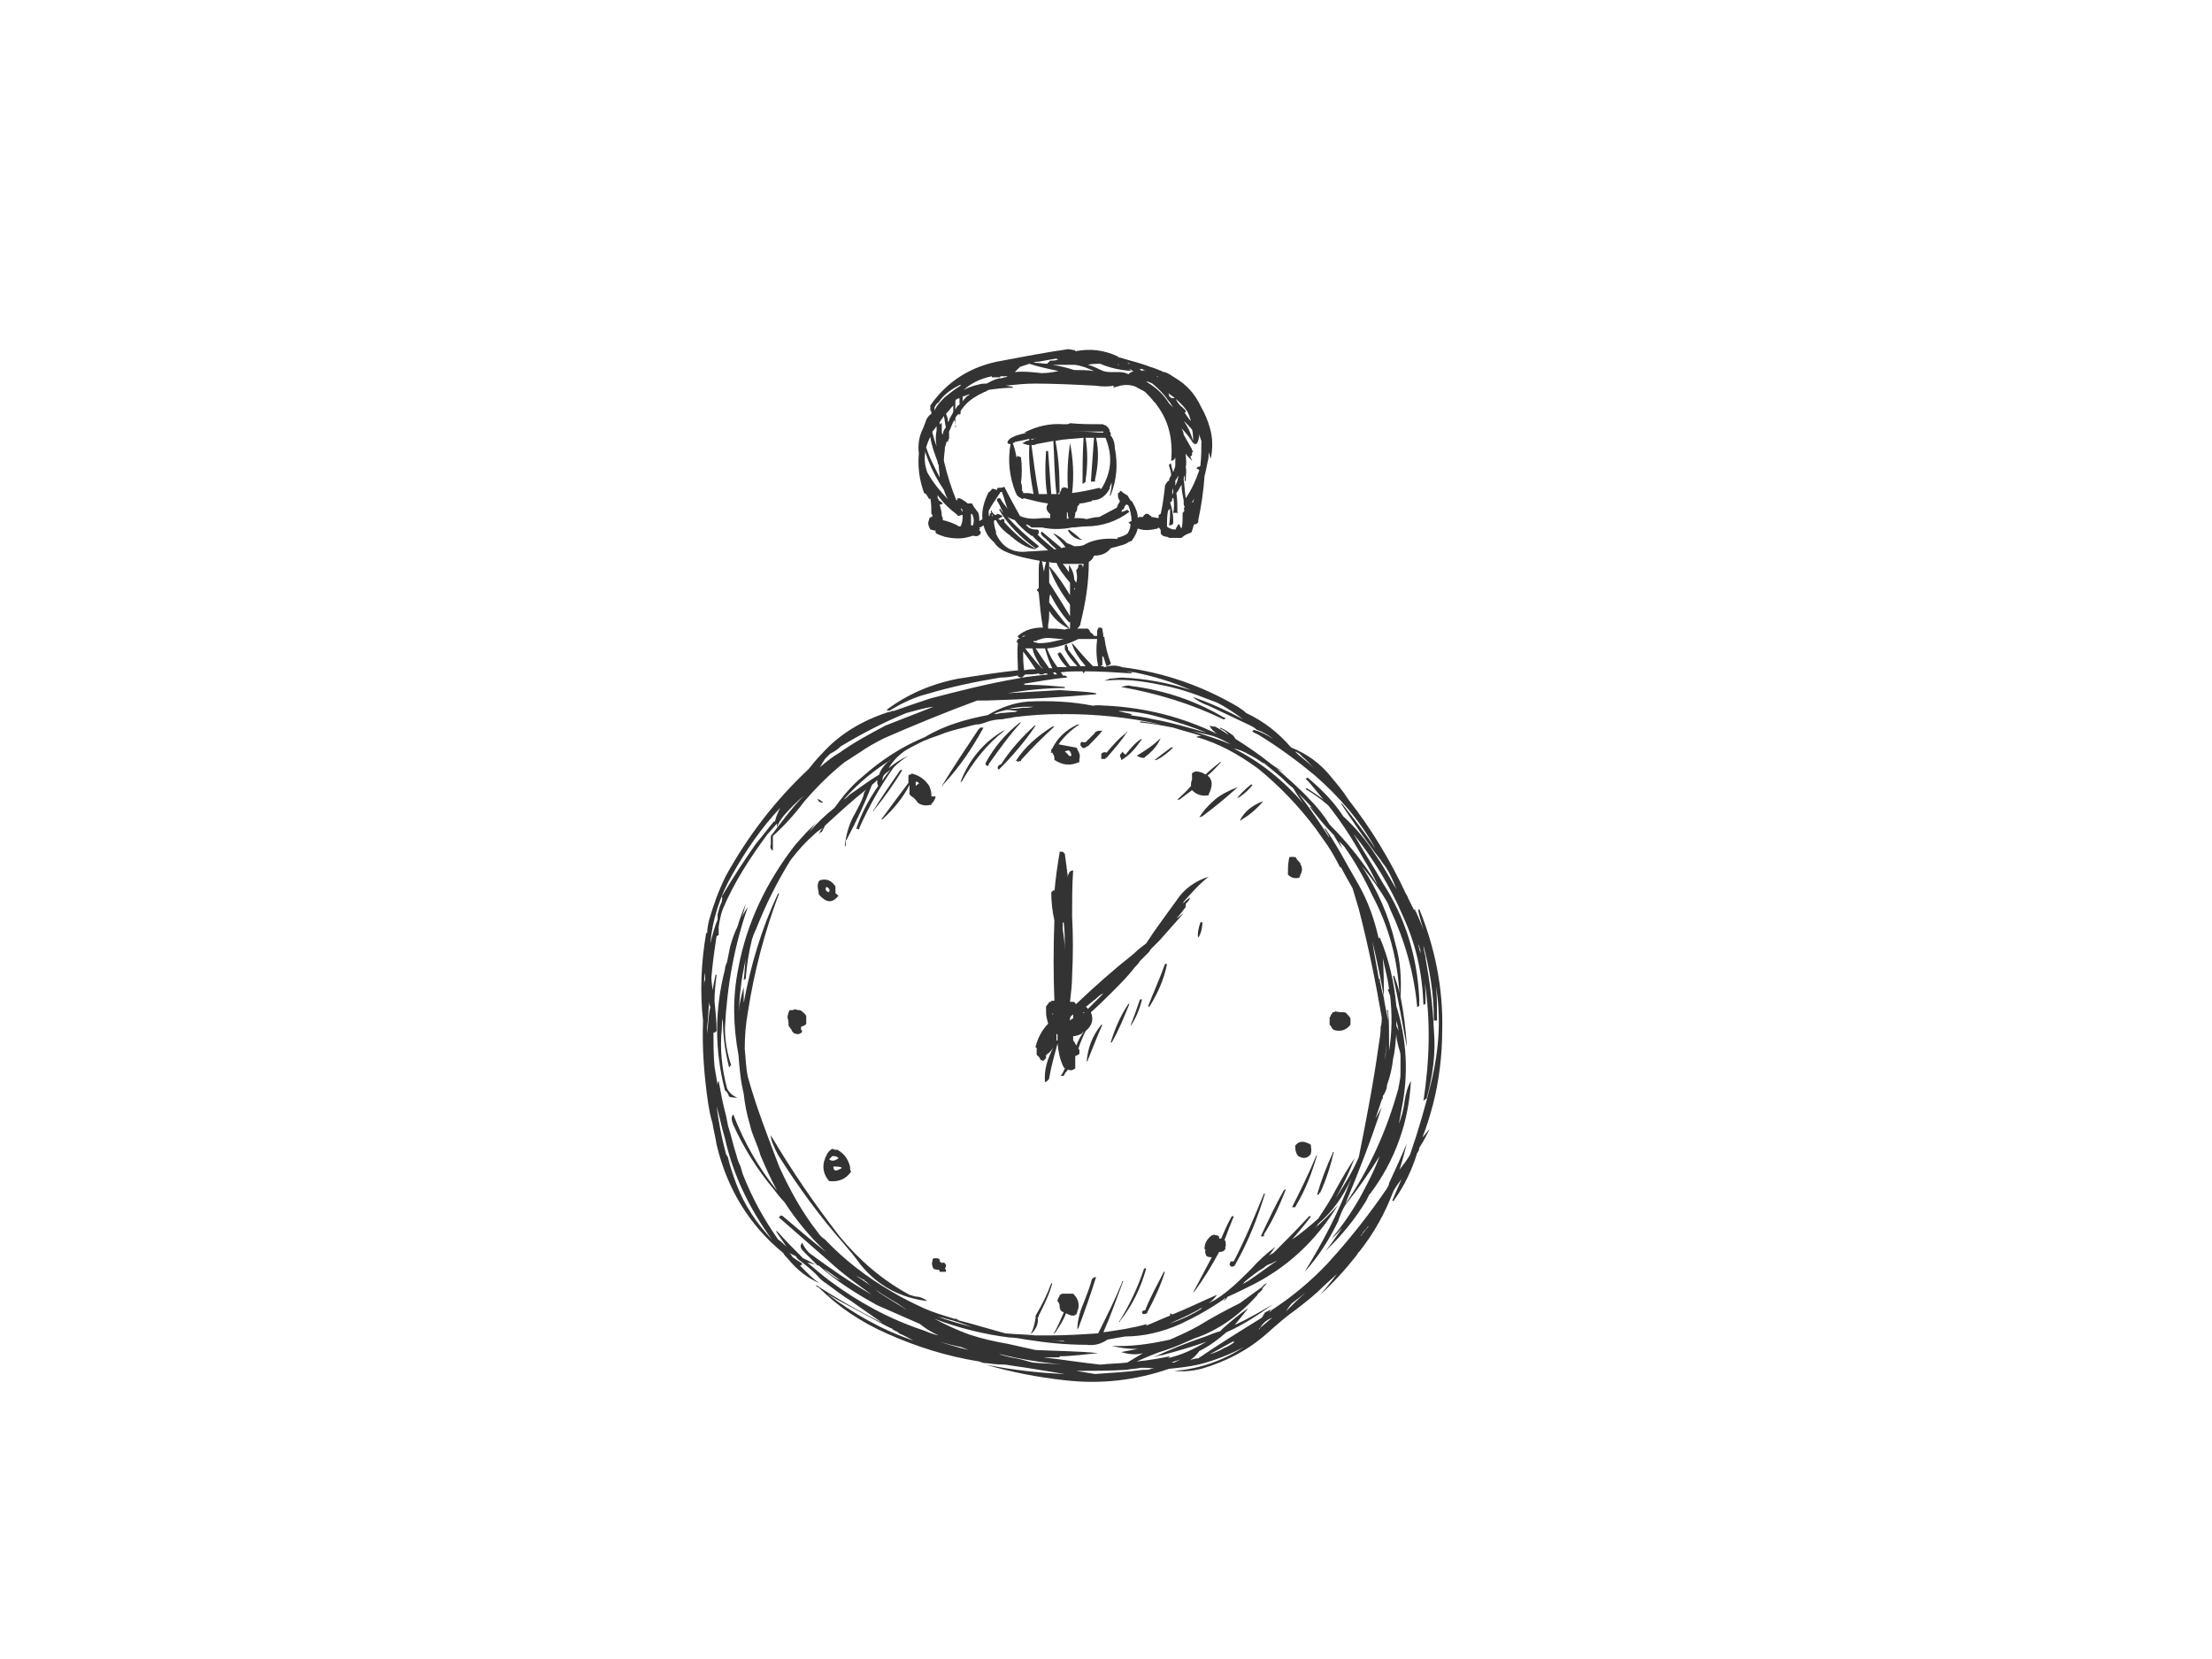 <?xml version="1.0" encoding="utf-8"?>
<!-- Generator: Adobe Illustrator 17.0.0, SVG Export Plug-In . SVG Version: 6.00 Build 0)  -->
<!DOCTYPE svg PUBLIC "-//W3C//DTD SVG 1.1//EN" "http://www.w3.org/Graphics/SVG/1.1/DTD/svg11.dtd">
<svg version="1.1" id="Layer_1" xmlns="http://www.w3.org/2000/svg" xmlns:xlink="http://www.w3.org/1999/xlink" x="0px" y="0px"
	 width="800px" height="600px" viewBox="0 0 800 600" enable-background="new 0 0 800 600" xml:space="preserve">
<g>
	<g>
		<path fill="#333333" d="M336.464,146.644c0,0.377,0,0.377,0,0.755s0,0.755,0,1.13c0.376,0,0.376,0.377,0.376,0.377
			c0,0.377,0,0.377,0,0.755l0,0c-1.131,0.753-1.885,1.885-2.262,3.393c-0.377,0.755-0.377,1.13-0.755,1.885
			c-1.508,3.016-1.885,6.033-1.508,9.049c-0.377,4.525,0,9.049,1.885,14.329c0.377,0,0.377,0.376,0.754,0.376
			c0.377,0.755,0.754,1.132,1.132,1.885c0.377-0.376,0.377-0.376,0.377-0.376c0.376,1.885,0.376,3.771,0.376,5.656l0.377,0.376
			c0,0.377,0,0.377,0,0.377c0,0.377-0.377,0.377-0.754,0.377c0,0.377,0,0.377-0.377,0.377c0,0.753-0.377,1.13-0.377,1.885
			c0,0.753,0.377,1.508,0.755,2.263c0.376,0,1.13,0.376,1.885,0.376c0,0.377,0,0.377,0,0.377c0,0.377,0,0.377,0.376,0.755
			c0.754,0.377,1.885,0.753,3.017,1.13c3.393,0.755,6.409,0.755,8.672,0c0.377,0,0.377,0,0.377,0
			c0.377-0.377,1.131-0.377,1.509-0.377c0.754,0.377,1.885,0,2.262-0.753c0.377-0.377,0-1.132-0.377-1.132
			c0-0.376,0-0.376,0.377-0.753c-0.377,0-0.377,0-0.377-0.377c0.754,0,0.754-0.377,1.508-0.755c0.754,2.64,1.885,4.525,3.771,6.033
			c1.132,1.885,3.017,3.018,4.902,3.771c3.771,1.508,7.541,2.263,11.689,3.018c-0.377,1.13-0.377,2.261-0.377,3.393
			c0,0.377,0,0.377,0,0.377s0,0,0,0.376c0,1.885,0,3.771,0,5.656l0,0c0,0-0.377,0.377-0.754,0.755
			c0.377,0.377,0.754,0.755,0.754,1.13c0.377,4.148,0.754,8.296,1.508,12.444c-3.393,0-6.41,0.753-9.049,3.016c0,0,0,0,0,0.377
			l0.377,0.377h0.376c-0.376,0.377-0.754,0.377-0.754,0.377c0,0.376,0,0.376,0,0.376c-0.377,0-0.377,0-0.377,0.377v0.377
			c0,0,0,0,0.377,0.377c-0.377,3.393,0,6.786,0,9.804c-7.164,0.753-14.328,1.885-21.492,3.016
			c-9.804,1.885-18.476,5.656-26.017,11.312c0.755,0.377,1.131,0.377,1.509,0c3.771-2.263,8.295-4.525,12.819-5.656
			c8.673-2.64,17.721-4.525,26.771-6.033c2.262,0,4.525-0.377,6.41-0.753c0,0.376,0,0.376,0,0.376
			c0.754,0.377,1.131,0.377,1.508,0.377c0.377-0.377,0.755-0.753,1.131-1.13c1.509,0,3.394,0,4.902-0.377c0,0,0,0,0.377,0.377
			c0.376,0,0.754,0,1.13,0c0.377,0,0.377-0.377,0.377-0.377c0.377,0,0.754,0,1.131,0c0,0,0,0.377,0.377,0.377
			c-3.771,0.377-7.541,0.753-11.312,1.508c-10.934,1.885-21.114,4.525-31.294,7.164c-4.525,1.508-9.05,3.018-13.197,4.525
			c-0.377,0-0.377,0-0.755,0c-0.377,0.377-0.754,0.377-1.13,0.377c-9.426,3.016-17.722,7.917-24.132,15.082
			c-1.885,1.885-3.393,3.771-4.902,5.656c-12.066,11.312-21.868,24.131-29.787,38.458c-2.639,5.278-4.525,10.559-6.033,15.837
			c-0.377,1.508-0.754,3.016-0.754,4.901c-0.376,0-0.376,0-0.376,0c-1.885,10.934-2.263,21.493-1.132,31.672
			c-0.377,10.181,0.377,19.985,1.885,30.164c0.377,2.263,0.754,4.525,1.508,6.788c0.377,2.638,1.132,5.278,1.509,7.918
			c3.771,15.835,11.688,29.032,24.131,39.213c0.377,0.753,0.754,1.13,1.508,1.885c3.394,4.148,7.164,7.164,11.689,9.049
			c-1.885-1.13-3.393-2.64-4.525-3.771c-1.131-1.13-1.885-1.885-2.639-2.64c0.376,0,0.754-0.376,0.754-0.753
			c-1.131-0.755-2.263-1.508-3.394-2.263c-0.377-0.755-1.13-1.508-1.508-1.885l0.377,0.377c0.754,0.377,1.508,0.753,2.262,1.13
			c0.377,0.755,1.132,1.508,1.885,1.885c1.885,1.508,3.771,3.018,5.279,4.525c0.754,0.753,1.885,2.263,3.77,3.393
			c3.016,2.263,6.032,4.525,9.049,6.411c3.771,2.638,7.541,5.278,11.312,7.917c-8.295-4.146-16.214-8.671-23.755-13.572l0,0l0,0
			h-0.376c0,0,0,0,0.376,0h-0.376c0.376,0.376,0.754,0.753,1.13,0.753c6.787,6.788,15.082,12.444,24.508,16.59
			c10.935,4.903,21.869,8.296,33.558,10.181c0.754,0.377,1.508,0.377,2.262,0.755c-0.377-0.377-0.754-0.377-1.508-0.377
			c3.016,0.377,5.656,0.753,8.672,0.753c2.262,0.377,4.902,0.755,7.541,1.132c4.525,0.753,9.426,1.508,13.951,2.263
			c-9.426-0.377-19.23-1.51-28.656-3.395c9.05,2.64,18.476,4.525,28.656,5.656c13.197,1.51,25.639,0,37.706-4.146
			c3.771-0.377,7.164-0.755,10.557-1.51c6.033-1.508,11.689-3.771,16.592-6.409c-7.541,4.901-15.837,7.918-25.263,8.671
			c3.393,0.377,6.786,0,9.804-0.753c9.049-2.64,16.967-6.788,23.753-12.821c3.393-3.016,6.788-6.031,10.559-8.671
			c3.393-2.64,6.786-5.278,9.802-8.296c1.51-1.508,3.395-3.016,4.903-4.523c-1.885,2.638-3.771,4.901-6.033,7.541
			c4.901-4.525,9.049-9.049,13.197-14.329c0.377-0.753,0.755-1.13,1.13-1.508c5.28-6.786,9.051-13.574,12.066-21.491
			c0.755-1.51,1.885-3.018,3.016-4.525c-1.13,2.64-2.261,5.278-3.393,7.918c0.377,0,0.755,0,0.755-0.377
			c3.771-5.278,6.409-10.934,8.294-16.967c0.377-0.377,0.755-1.13,0.755-1.885c1.508-2.263,2.64-4.525,3.771-6.786
			c-0.755,0.753-1.508,1.885-2.64,3.016c1.51-3.771,2.64-7.541,3.771-11.689c2.263-8.671,3.395-18.098,3.395-27.147
			c0.376-15.082-2.64-29.789-8.296-43.738l-0.377,0.377c0.377,2.261,1.132,4.523,1.885,7.164c-0.753-2.263-1.885-4.525-2.638-6.411
			c-0.377-0.377-0.377-0.753-0.377-1.13l-0.377,0.377c-0.755-1.51-1.508-3.018-2.263-4.525c0-0.377-0.377-0.755-0.753-1.508
			c-5.656-12.066-12.444-23.378-20.738-33.935c-1.885-3.018-4.148-5.656-6.033-7.918c-4.148-5.278-9.049-8.671-14.705-10.934
			c-4.525-5.278-9.804-9.426-16.214-12.444c-0.753-0.753-1.885-1.508-3.016-2.261c-12.819-7.541-26.771-12.444-41.854-14.329
			c-1.885-0.753-4.148-0.753-6.41,0c-0.377-0.377-0.754-0.377-1.509-0.377c0.377,0,0.377-0.376,0.755-0.376c0-0.377,0-0.377,0-0.755
			c0-0.755,0-1.885,0-2.64c0,0,0,0.377,0.376,0.377c0.377,1.132,0.754,2.263,1.132,3.393c0.377,0,0.754-0.376,1.508-0.753v-0.377
			c-1.13-3.016-1.885-6.033-2.262-9.049l0,0c0-0.377,0-0.377,0-0.377h-0.377c0-1.13-0.376-2.263-0.376-3.016
			c-0.377-0.377-0.755-0.377-1.132-0.377c-0.377,0-0.377,0.377-0.754,1.13c0,0.377,0,1.132,0,1.885c-0.377,0-0.755,0-1.132,0
			c-0.377-0.753-1.131-1.13-1.509-1.508c0-0.377,0-0.377,0-0.377c-0.377-0.377-0.377-0.377-0.754-0.753c-1.131,0-2.639,0-3.771,0
			c0.377-0.377,0.754-0.755,1.132-1.51v-0.376c1.885-7.541,3.016-14.706,3.016-22.247c0.754-0.376,1.508-1.13,1.885-2.261
			c2.639,0,4.525-0.755,6.032-2.64l0,0c0.755-0.377,1.885-0.377,2.64-0.755c1.508-0.376,3.016-0.753,3.771-1.508
			c0.376,0,0.754-0.377,1.13-0.377c1.131-1.508,1.885-3.016,2.263-4.523c1.885,0.753,4.148,0.753,7.164,0c0,0,0,0,0.377-0.377l0,0
			l0,0c0.377,0.377,0.755,0.755,0.755,1.13c0,0.377,0,0.377,0,0.755v0.377c0.376,0.377,0.376,0.377,0.754,0.753
			c0.377,0,0.755,0.377,1.508,0.377c0,0,0.377,0,0.755,0.377h0.377c1.508,0,3.016,0,4.148,0c1.13-1.13,2.261-1.508,3.393-1.885
			c0.377-0.377,0.377-0.377,0.377-0.755c0.376-0.753,0.376-1.508,0.753-2.261h0.377c0.377,0,0.755-0.377,1.13-0.755
			c0-0.377,0-0.377,0-0.755c1.132-5.278,1.885-10.557,2.263-15.835c0.377-1.508,0.755-3.393,1.132-5.278
			c0.376-1.132,0.376-2.263,0.376-3.395c0.377,0.755,0.377,1.51,0.755,2.263c0.755-3.771,0.755-7.541-0.377-11.312
			c-0.753-2.638-1.885-5.278-3.016-7.164c-2.263-4.901-5.278-8.296-9.804-10.934c-1.13-0.755-2.263-1.508-3.393-1.885
			c-0.377,0-0.755,0-1.133-0.377c-1.13-0.377-2.638-1.13-4.146-1.508c-3.772-1.508-7.542-2.263-10.935-3.393
			c-0.377,0-0.754,0-0.754-0.377c-4.902-2.263-9.804-3.018-15.459-1.885v-0.377c-0.754,0-1.885-0.377-2.639-0.377
			c-7.918,1.132-15.836,2.64-23.754,4.148C351.169,132.317,342.496,137.973,336.464,146.644z M337.972,148.53
			c0-0.376,0-0.753,0-1.13c0.377-0.755,0.754-1.508,1.508-1.885c1.885-3.016,4.902-4.901,7.918-6.411v0.377
			c-1.885,1.132-3.771,2.64-5.656,4.148C340.235,145.137,338.726,146.644,337.972,148.53z M338.726,154.563v0.377
			c0,0.377,0,0.377,0,0.755c-0.376,1.885-0.376,3.771,0,5.656c-0.754-1.885-1.131-3.395-1.508-4.903l0,0v-0.377
			c0.754-0.753,1.132-1.508,1.508-1.885C338.726,154.185,338.726,154.185,338.726,154.563z M340.235,153.055
			c0,0.377,0,0.377-0.377,0.377c0,0,0-0.377,0-0.755c0.377-0.753,1.131-1.508,1.508-2.263c0.377,1.51,0.377,3.018,0.755,4.148
			c-0.755,0.755-1.132,1.885-1.132,2.64c-0.377-0.377-0.377-0.755-0.377-1.508c0-0.755,0-1.51,0-2.64H340.235z M334.579,163.989
			c0-0.377,0-0.753,0-0.753c1.508,4.901,3.771,9.426,6.786,13.95c0.377,1.132,0.755,2.263,1.509,3.393
			c-3.016-3.016-5.656-6.409-7.541-9.802C334.579,168.514,334.201,166.252,334.579,163.989z M339.103,167.007
			c0,0.376,0,0.753,0.377,1.13c0,1.508,0.377,3.016,0.377,4.525c-1.885-3.771-3.771-7.165-4.902-10.936
			c0.377-1.13,0.754-2.261,1.509-3.771C336.84,160.973,337.972,163.989,339.103,167.007z M339.48,180.579
			c-0.377-0.376-0.377-0.376-0.377-0.376c0-0.377,0-0.755,0-1.132c1.885,2.64,4.147,4.903,7.164,7.164c0,0,0,0.377,0.377,0.377
			c0.377,0,0.754-0.377,1.508-0.377c0,1.51,0,2.64-0.754,4.148c0,0-0.377,0-0.754,0c0,0,0,0-0.377-0.377
			c-1.508-0.753-3.393-1.508-5.278-1.885c0-0.376,0-1.13-0.377-1.508c0-1.508-0.376-2.638-0.754-4.148c0.377,0,0.754,0,1.131-0.376
			c-0.377-0.377-0.754-0.755-1.509-1.132V180.579z M404.71,131.94c-0.376,0-0.376,0-0.376,0
			C404.333,131.562,404.333,131.562,404.71,131.94h0.377H404.71z M402.824,134.58c-1.508,0-2.639,0-3.771-0.377
			c-1.885-0.755-3.771-1.885-5.656-2.263c1.509-0.377,3.017-0.377,4.525-0.377c3.394,1.51,7.164,2.263,11.312,2.64
			c-0.377-0.377-0.754-0.377-0.754-0.755l0,0c0.754,0.377,1.132,0.755,1.509,0.755c-0.755,0.377-1.132,0.377-1.885,1.13l0,0
			c-0.755-0.376-1.885-0.753-3.017-0.753c-0.377,0-0.754,0-1.131,0C403.578,134.58,403.202,134.58,402.824,134.58L402.824,134.58z
			 M407.726,131.187c0.754,0.376,1.508,0.376,2.263,0.753c-0.377-0.377-1.132-0.377-1.885-0.377
			C408.104,131.562,408.104,131.562,407.726,131.187z M412.628,133.448c0.754,0,1.132,0.377,1.884,0.755
			c-0.753-0.377-1.13-0.377-1.508,0c-0.377-0.377-0.754-0.755-1.13-0.755C411.874,133.448,412.25,133.448,412.628,133.448z
			 M380.579,131.94c0.754,0,1.508,0,1.885,0c2.262,0,4.525,0,6.41,0c2.263,0.377,4.524,1.132,6.787,2.263
			c-2.263-0.377-4.902-0.377-7.164-0.377C386.234,133.072,383.218,132.317,380.579,131.94z M382.464,130.054
			c-0.754,0.377-1.509,0.377-2.263,0.377c0,0,0,0-0.376,0c-0.377,0.377-0.755,0.755-1.132,1.13c-1.509,0-3.016-0.376-4.902-0.376
			c0.754-0.377,1.131-0.377,1.885-0.377l0,0c1.885-0.377,4.148-0.755,6.409-1.132c0.377,0.377,0.754,0.377,1.132,0.377
			C383.218,130.054,382.841,130.054,382.464,130.054z M386.988,153.055c-0.377,0.377-1.132,0.377-2.263,0.377
			c-5.278-0.377-9.803,0.753-14.327,3.016c0.376,0,0.754,0,1.13,0c-1.508,0.377-3.016,0.755-4.147,1.132
			c-1.885,0.753-3.016,1.508-3.016,2.638c0.377,0.377,0.754,0.377,0.754,0.377h0.377c-1.131,6.033-0.377,12.066,1.885,17.722
			c0.377,0.376,0.377,0.753,0.377,0.753s0,0,0.377,0.377l0,0c0.377,0.377,1.131,0.755,1.885,1.13c0-0.376,0-0.376,0.377-0.376
			c3.016,0.753,5.656,1.508,8.671,1.885c-0.754,1.13-0.754,2.261,0,3.016c0,0.377,0.377,0.377,0.377,0.377
			c0,0.377,0.377,0.377,0.377,0.377c0,0.376,0,0.753,0,1.13s0,0.377,0,0.377c-0.755,0-1.509,0-2.64,0
			c-3.393,0.377-5.656,0.377-8.295-0.755c-1.885-3.393-3.771-6.786-5.656-10.557c-0.754,0.377-1.508,0.377-2.262,0.377
			c-0.377,0-0.377,0.376-0.377,0.753c-0.377,0-0.754-0.377-1.508-0.377l0,0c-0.377,0-0.377,0-0.377,0c0,0.377,0,0.377-0.377,0.377
			c0,0.377-0.377,0.755-0.754,0.755c-1.508,3.016-2.639,6.409-2.262,9.804c-0.377,0.376-0.755,0.376-1.132,0.753
			c0-1.13,0-1.885-0.377-3.016c0-0.377-0.754-0.755-0.754-1.132c-0.754-0.753-1.132-1.508-1.508-2.261c-0.377,0-0.377,0-0.377,0
			c-0.377,0-0.754,0-1.132,0l0,0c-1.131-0.755-1.885-1.51-3.016-1.885c0,0-0.377,0-0.754,0c0,0.376,0,0.376,0,0.376
			s0,0.377-0.376,0.377c-1.885-4.523-3.394-9.426-4.525-14.327c0-1.885,0.377-3.393,0.377-4.903
			c0.377-0.753,0.377-1.508,0.754-2.261c0,0,0,0.376,0.377,0.376c0-0.376,0-0.753,0.377-1.13c0-0.755,0-1.508,0-2.263
			c0,0,0,0,0-0.377c0.755-1.508,1.131-3.016,1.885-4.146c0.377,0.753,0.377,1.508,0.377,2.638c0.377-0.377,0.377-0.377,0-0.753
			c0-0.755,0-1.885,0-2.64c0.377-0.755,0.754-1.13,1.131-1.508l0,0c0,0.377,0.377,0.377,0.754,0v-0.377c0-0.377,0-0.755,0.377-1.13
			c1.508-2.263,3.393-3.771,6.032-5.28c0.754-0.376,1.509-0.753,2.263-1.13c0.377,0,0.754-0.377,1.508-0.755
			c2.639-0.376,5.656-0.753,8.673-0.753c0-0.377,0-0.377,0-0.377c-0.754,0-1.885-0.377-2.639-0.377
			c3.771-0.377,7.164-0.753,10.558-0.753c7.164,0,14.705,0.376,21.868,0.753c2.64,0.377,4.902,0.377,6.787,0l0,0
			c0,0.377,0,0.377-0.376,0.755c1.13-0.377,1.885-0.377,2.639-0.755c1.885-0.377,3.771-0.377,5.656,0.377
			c1.132,0.755,2.262,1.13,3.394,1.885c1.13,1.13,2.261,2.263,3.393,3.771c0.377,0,0.377,0.377,0.377,0.377
			c4.524,5.656,6.409,12.442,5.657,20.738c0.753,0,1.13-0.377,1.508-1.132c0,0.755,0,1.885,0,2.64c0,0.755-0.377,1.508-0.755,2.64
			c-0.377-1.132-0.753-2.263-0.753-3.018c-0.755,0-0.755,0-0.755,0.755c0.377,1.13,0.755,2.263,0.755,3.393
			c-0.377,0.755-0.755,1.13-0.755,1.885c-0.755,0.377-1.13,1.13-1.508,1.885v0.377c-0.377,3.393-0.755,6.409-1.509,9.804
			c-0.377,0-0.377,0.376-0.755,0.376c0,0.377,0,0.377,0,0.755v0.377c-0.755,0-1.508-0.377-2.64-0.377v-0.377
			c-0.376,0-0.753-0.377-1.13-0.753c0,0-0.377,0-0.755,0c0,0,0,0-0.376,0c0,0.376,0,0.376-0.377,0.376
			c0,0.377-0.377,0.377-0.377,0.755c-0.377,0-0.754,0-1.508,0c0,0,0,0-0.377,0.377c0-1.885-0.754-3.771-1.885-5.656
			c0-0.377-0.377-0.377-0.754-0.755c-0.377-0.753-0.754-1.13-1.131-1.885c0,0-0.377,0-0.754-0.377l0,0
			c-0.754-0.376-1.131-0.753-1.509-1.13c0,0,0,0-0.377,0c0,0.377-0.377,0.755-0.754,0.755c0,0.376,0,0.753,0,1.13
			c0,0.755,0.376,1.13,0.754,1.885c-0.377,0.377-0.377,0.755-0.754,1.13c0,0.377-0.377,0.755-0.377,1.132
			c-2.263,1.13-4.148,2.263-6.41,3.393c-1.509,0-3.016,0.377-4.524,0.755c-1.509-0.377-3.017-0.377-4.525-0.377l0,0
			c0.377-0.755,0.377-1.132,0.377-1.885c0.754-0.755,0.754-1.508,0.754-2.263l0.377-0.377c0.377-0.377,0.377-0.377,0.377-0.753
			c1.131,0,2.64-0.377,4.148-0.755c0.377,0,0.377,0,0.377-0.377c3.016,0,4.901-1.508,6.409-4.148c0-0.753,0.377-1.508,0.754-2.261
			c0,1.885-0.377,3.393-0.754,4.901c0.377-0.377,0.377-0.377,0.377-0.377c2.263-5.656,2.64-11.312,1.509-16.967
			c0-1.508-0.377-3.016-1.131-4.148c-0.377-0.376-0.377-0.376-0.377-0.376c0-0.377,0-0.377,0-0.377l0,0v-0.377
			c0-0.377,0-0.377-0.377-0.755c0-0.376,0-0.753-0.377-1.13c0,0,0-0.377-0.376-0.377c0-0.377-0.377-0.377-0.755-0.753
			c-0.377,0-0.754-0.377-1.13-0.377C394.907,153.432,390.759,153.432,386.988,153.055z M397.546,156.448
			c-3.771-0.377-7.541-0.377-11.312-0.377c-0.377,0-0.377,0-0.377,0c4.148,0,8.295,0,12.443,0c0.377,0,0.377,0,0.754,0v0.377
			C398.677,156.448,398.3,156.448,397.546,156.448z M381.71,159.466c3.393-0.755,6.786-0.755,10.18-1.132
			c-0.377,6.033-0.377,11.312-0.377,16.59c0.377,0,0.754-0.376,1.132-0.753c0-0.377,0-0.377,0-0.755
			c0.754-4.901,0.754-10.179,0-15.082c1.131,0,2.263,0,3.016,0c-0.377,5.278-0.754,10.559-1.131,15.837c0.754,0,1.131,0,1.508,0
			c0-0.377,0-0.377,0-0.755c1.131-4.901,1.509-10.179,0.377-15.082c1.131,0,2.263,0,3.393,0c2.64,6.411,2.263,12.444-1.508,18.475
			c0,0-0.377,0-0.754-0.376c-3.016,0.753-6.787,1.508-9.804,1.885c0.754-6.411,0.377-12.444-0.754-18.1l0,0
			c-0.754,5.278-1.132,10.934-0.754,16.59c-0.377-0.376-0.377-0.376-0.377-0.376c-0.376,0-0.754,0-1.131-0.377v0.377
			c0,0-0.377,0-0.754,0c0,0.753-0.376,1.13-0.754,1.885c0,0,0,0,0,0.376c0,0-0.377,0-0.754,0c0.377-0.376,0.377-0.376,0.754-0.753
			v-0.377C383.218,171.153,382.841,165.121,381.71,159.466z M414.512,137.973c0.755,0,1.51,0.377,2.263,0.755
			c2.263,1.885,4.149,3.77,5.656,6.031c0.755,0.755,1.132,1.51,1.885,2.64c-0.753-0.755-1.13-1.13-1.508-1.508
			c-1.885-3.018-4.149-5.278-7.164-7.164L414.512,137.973c0,0,0,0-0.376,0C414.137,137.973,414.137,137.973,414.512,137.973z
			 M362.103,136.088c0.377,0,1.509,0,2.263,0c-0.377,0.377-0.754,0.377-1.132,0.377c-0.754,0.377-1.508,0.377-1.885,0.377
			c-1.885,0.376-3.016,1.13-4.524,1.885l0,0c-1.132,0-1.885,0-3.017,0.376c-1.885,0.377-3.771,1.132-5.278,1.885
			c3.017-2.638,6.41-4.146,10.18-4.901c0,0.377,0,0.377,0,0.377c0.754,0,1.131,0,1.885,0h-0.377c0.377,0,0.755,0,1.131,0
			c0.377,0,0.377,0,0.377,0C361.726,136.088,361.726,136.088,362.103,136.088z M367.004,134.58c0.754-0.755,1.132-1.132,1.885-1.885
			c1.132-0.377,2.263-0.755,3.394-1.132c3.393,1.132,7.164,1.885,10.557,2.64c-1.885,0.377-4.147,0.755-6.032,0.755
			C373.414,134.58,370.021,134.202,367.004,134.58z M348.152,143.629c0-0.377,0.377-0.377,0.754-0.377
			c0.377-0.377,1.131-0.377,1.885-0.753c-0.377,0.376-0.754,0.753-1.13,0.753c-0.377,0.755-1.132,1.132-1.509,1.885
			C348.152,144.384,348.152,144.006,348.152,143.629z M345.513,144.759c0.377-0.376,1.131-0.753,1.508-0.753
			c0,0.753,0,1.508,0,2.263c-0.754,0.376-1.13,1.13-1.508,1.885c0-1.132,0-1.885,0-2.64c0-0.377,0-0.755,0.377-0.755
			C345.513,144.759,345.513,144.759,345.513,144.759z M344.759,146.644c0,0.755,0,1.51,0,2.263
			c-0.377,1.132-1.131,1.885-1.509,3.018c0,0.376,0,0.376-0.377,0.753c0-1.13-0.377-2.263-0.754-3.016
			C343.25,148.53,344.005,147.399,344.759,146.644z M366.251,160.219c0,0,0.754,0,0.754-0.377c1.885-0.376,3.771-0.753,5.279-1.13
			c0,0.377,0,0.377,0,0.377c-0.377,0.377-0.755,0.377-1.132,0.377c-0.377,0.376-1.131,0.753-1.509,0.753
			c0.755,0.377,1.885,0.755,2.64,0.755c-0.377,5.656,0.376,11.689,1.508,17.72c-1.132-0.376-2.263-0.376-3.771-0.376v-0.377
			c0,0,0-0.377-0.377-0.377c0-1.13,0-2.263-0.377-3.016c0.377-3.018,0.377-6.033,0-9.051c0,0-0.377-0.376-0.754-0.376
			c-0.377-0.377-0.755,0-0.755,0c0,0.376,0,0.376,0,0.753C367.382,163.989,367.004,162.104,366.251,160.219z M373.038,159.088
			c0-0.377,0-0.377,0-0.377c0.754,0,1.508,0,2.262-0.377C374.545,158.711,373.792,158.711,373.038,159.088z M373.038,160.973
			c0.754,0,1.132,0,1.885-0.377c1.885-0.377,4.147-0.755,6.032-1.13c0.377,6.409,0.377,12.819,1.131,19.228
			c-0.754,0-1.131,0-1.885,0c-0.376-5.278-0.754-10.557-1.131-15.458c-0.377-0.377-0.754,0-0.754,0
			c-0.376,5.656-0.376,10.557,0.377,15.458c-1.131,0-2.263,0-3.016,0C374.545,172.662,373.792,166.629,373.038,160.973z
			 M361.726,178.318v-0.377c0.377,0,0.754,0,0.754,0l0,0c0,0.377,0,0.377,0,0.377c0.754,1.885,1.131,3.771,1.885,5.656
			c-0.754-1.132-1.885-2.263-2.639-3.771c0,0,0,0-0.377,0c0,0-0.754,0-0.754,0.376c0,0.377,0,0.755,0.377,1.132
			c0.754,1.13,1.13,2.638,1.885,3.771c-0.377-0.377-0.755-0.755-1.132-1.508l-0.377,0.376c3.017,5.28,7.918,10.181,13.197,13.952
			c0.377,0,0.377,0,0.754-0.377c0,0,0.377,0,0.377-0.377c0,0,0,0-0.377-0.376c-3.771-3.018-7.541-6.411-10.934-10.181
			c0.754,0.377,1.508,0.755,2.639,1.13c1.509,1.885,3.394,3.771,6.033,5.656c0,0,0,0,0.377,0c1.509,1.885,3.771,3.395,5.656,5.28
			c-2.262,0-4.525,0.376-7.164,0.376c-5.656,0.755-9.426-1.508-11.689-6.409c0-0.377,0-0.377,0-0.755
			c-0.377-1.13-0.754-2.638-0.754-3.771c0-0.377,0.377-0.377,0.754-0.377c1.131,2.263,3.016,4.148,5.279,5.656
			c0,0.377,0.377,0.377,0.377,0.377c3.016,2.64,6.033,4.148,8.672,4.525c0-0.377,0-0.377-0.376-0.377
			c-4.148-2.64-7.541-5.656-10.935-9.426v-0.377c0-0.377,0-0.377,0-0.753c-0.376,0-0.754,0-1.131,0l0,0c0,0.376,0,0.376-0.377,0.376
			c0,0-0.377-0.376-0.754-0.376c0.754-0.377,1.13-0.755,1.508-0.755c0-0.377,0-0.377,0-0.377c-0.377-0.377-0.754-0.377-1.508-0.753
			c-0.377,0-0.377,0-0.755,0.376c-0.377,0-0.377,0-0.377,0c-0.377-0.376-1.131-0.753-1.131-1.508c-0.377,0-0.377,0-0.377,0
			c0,0.377,0,0.755,0.377,0.755c0,0.377,0,0.753,0.377,1.13c-0.377,0-0.377,0-0.377,0c0-0.377,0-0.753,0-1.13
			c-0.377,0-0.377,0-0.754,0.377c0,0,0,0.376,0,0.753c-0.377,0-0.377-0.377-0.377-0.377c0-0.753,0-1.13,0-1.508
			c1.132-2.263,2.639-4.148,3.771-6.033L361.726,178.318z M347.398,183.596c0,0.377,0,0.377,0.377,0.377
			c0.376,0.376,0.376,0.753,0.376,1.508C348.152,184.727,347.398,184.349,347.398,183.596z M351.546,185.859
			c0.754,1.508,0.754,2.638,0.376,4.146c-0.376,0-0.376,0-0.376,0c-0.377,0-0.377,0-0.377,0c0-1.508,0-2.638,0-4.146H351.546z
			 M371.152,189.63c0,0,0,0-0.377,0c0.754,0,1.509,0.376,2.263,1.13c1.132,0,2.262,0,3.77,0c3.393,0.755,7.164,0.755,10.934,0
			c1.885,0,3.017-0.377,4.902-0.377c6.033,0,11.312-1.885,15.836-5.278c-0.376-0.377-0.376-0.377-0.754-0.755
			c-0.754,0.377-1.508,0.755-2.263,0.755c0,0,0.377-0.377,0.377-0.755c0.377,0,0.754-0.376,0.754-0.753l0,0
			c0-0.377,0.377-0.755,0.754-1.132c0.377,0,0.755,0.377,0.755,0.377c0.754,1.885,1.13,3.771,1.13,5.656
			c-0.377,0-0.754,0.377-1.13,0.377c0.376,0.377,0.754,0.755,0.754,0.755c0,1.13-0.377,2.261-1.131,3.393
			c-1.132,0.753-2.263,1.13-3.771,1.508l0.377,0.377c0,0,0,0-0.377,0c-4.902-0.377-9.049,0.377-12.066,2.263
			c-1.131,0.376-2.263,0.376-3.394,0.376c-0.754-0.376-1.508-0.753-2.639-1.13c0,0,0,0-0.376-0.377
			c-1.132-1.13-2.64-2.263-4.148-3.016c-0.377,0-0.754,0-0.377,0c1.509,1.508,3.016,3.016,4.148,4.523
			c0,0.377,0.377,0.377,0.754,0.377c-0.754,0-1.508,0-1.885,0.377c-0.376-0.377-0.376-0.377-0.376-0.377
			c-2.263-1.885-4.525-3.771-6.787-5.656l-0.377,0.377c0,0.755,0.754,1.508,1.885,2.263c0.377,0.377,0.377,0.753,0.754,0.753
			c0.755,1.132,1.885,1.885,3.016,3.018c-0.376,0-0.754,0-0.754,0c-2.263-1.885-4.148-3.393-6.033-5.278
			c0,0,0.377-0.377,0.377-0.755v-0.377c0-0.377,0-0.377-0.377-0.753l0,0c-0.377,0-0.754,0-0.754,0c-1.131,0-1.885-0.377-2.639-0.755
			c0-0.377-0.377-0.377-0.754-0.755C371.152,190.005,371.152,190.005,371.152,189.63z M376.808,202.826
			c0.377,0.376,0.754,0.376,1.508,0.376c-0.376,1.51-0.754,3.018-0.754,4.148c0,0,0-0.377,0-0.753
			C377.185,205.465,377.185,204.334,376.808,202.826z M386.611,187.367c0,0-0.377,0-0.754,0.377c0-0.377,0-0.377,0-0.377
			c0-0.755,0-1.508,0-2.263c0.377,0.377,0.377,0.755,0.377,1.13C386.234,186.612,386.234,186.99,386.611,187.367L386.611,187.367z
			 M379.447,203.202c0.754,0.377,1.508,0.377,2.639,0.377c1.132,2.64,3.017,4.903,4.902,7.164c0,1.51,0,3.018,0,4.525
			c-2.263-3.771-4.525-7.164-7.164-10.181h-0.377c1.508,4.525,4.148,9.051,7.541,13.574c0,1.132,0,2.64,0,4.148
			c-2.263-3.771-4.902-7.918-7.541-12.066C379.447,208.482,379.447,205.842,379.447,203.202z M386.611,206.972
			c-0.754-1.13-1.508-2.261-2.262-3.016c2.262,0,4.525,0,6.787,0c0.376,0,0.754,0,0.754,0c0,0.377,0,0.755-0.377,1.508
			c0.377-1.13-0.376-1.508-1.508-1.13c0,0.753,0,1.13-0.754,1.885v0.377c0.376,1.508,0.376,2.638,0,4.146
			c-0.377-0.376-0.377-0.753-0.755-1.13c0-1.885-0.754-3.77-1.885-5.278v0.377C386.611,205.465,386.611,206.219,386.611,206.972z
			 M417.907,135.71c0,0.377,0.376,0.377,0.753,0.377c0,0.377,0.377,0.377,0.377,0.377
			C418.66,136.465,418.283,136.088,417.907,135.71z M428.465,149.284c0,0,0,0,0.377-0.377c0,0,0,0,0-0.377
			c-0.377-0.376-0.755-0.753-1.132-1.13c-1.13-0.755-1.885-1.885-2.638-3.393c-0.377,0-0.755,0-1.508,0
			c0-0.377-0.377-0.377-0.755-0.755c0-0.377,0-0.753-0.377-1.13c2.64,1.885,4.903,3.771,6.788,6.409
			c0.753,1.132,1.13,2.64,1.508,3.771C429.973,151.547,429.22,150.415,428.465,149.284z M428.087,152.3
			c1.132,0.755,1.885,1.885,3.018,3.018c0.376,1.13,0.376,2.638,0.376,4.148C430.727,156.825,429.595,154.185,428.087,152.3z
			 M431.858,160.596h0.377c0.377,0,0.377,0,0.755-0.377c0.376-0.753,0.753-1.885,0.753-3.393c0,0.755,0.377,1.508,0.755,2.64
			c0,2.638,0,6.031-0.377,9.049c-0.377,0.377-0.755,0.377-1.13,0.377c0,0.376,0,0.376-0.377,0.376l0,0
			c0.377,0.377,0.753,0.377,1.13,0.755c-1.13,3.393-2.638,6.786-4.901,10.181c-0.377-2.263-0.377-4.525-0.755-6.788
			c0-0.377,0-0.753,0.377-1.508c0,0.755,0,1.508,0,2.263c0.377-0.377,0.377-0.377,0.377-0.377c0-1.885,0.377-3.393,0-4.901
			c0.377-1.51,0-3.395,0-4.903c0.377,0.755,1.13,1.508,2.263,2.64c0-0.377,0-0.377-0.377-0.755c0-0.377-0.377-1.13-0.755-1.885
			c0,0.377,0.377,0.755,0.377,1.132c0.377,0,0.377-0.377,0.755-0.377v-0.377c0-0.377,0-0.377,0-0.755
			c0.376,0,0.376-0.376,0.376-0.376c-0.376-0.377-0.376-0.377-0.376-0.755c-1.132-1.885-1.885-3.393-3.018-5.278
			c0-0.755-0.377-1.508-0.753-2.263c1.508,1.508,3.016,3.393,4.146,5.278h0.377C431.858,160.596,431.858,160.596,431.858,160.596z
			 M426.202,171.907c0,0,0-0.377,0-0.755v0.377c0,1.132-0.377,2.64-1.13,4.148c0-0.377,0-0.755,0-1.13c0-0.377,0-0.377,0-0.755
			C425.449,173.415,425.825,172.662,426.202,171.907z M424.317,176.433c0,0.376,0,1.13,0,1.508s-0.377,0.753-0.377,1.13
			C423.939,178.318,423.939,177.563,424.317,176.433z M423.939,180.203c0.377,0,0.377,0,0.377-0.377
			c0.377,1.885,0.377,3.771,0,5.656c0.755,0,1.132,0,1.508,0c0.377,0,0.377,0,0-0.377c0-2.263,0-4.525-0.376-6.786
			c0.753-0.755,1.13-1.885,1.885-3.018c0,1.885,0.376,3.771,0.753,5.656l0,0c0,0.377,0,0.377,0,0.755s0,1.13,0.377,1.508
			c-0.377,0.755-0.377,1.13,0,1.508c-0.377,0-0.377,0.377-0.377,0.377c-0.377,0.377-0.377,0.377-0.377,0.755v0.376
			c0,1.885,0,3.395-0.376,4.903l0,0c-0.377-0.377-0.755-1.132-0.755-1.508c-0.377,0-0.377,0-0.377,0
			c-0.377,0.376-0.377,0.753-0.753,1.13c0,0.377-0.377,0.755-0.377,0.755c-1.132,0-1.885-0.377-2.64-0.755c0,0,0,0-0.377-0.377
			c0-1.885,0-3.771,0.377-5.656c0,0,0.377-0.377,0.755-0.753c0,1.885,0,3.771-0.377,6.031c1.13,0,1.508-0.376,1.508-1.13
			c0-0.377,0-0.377,0-0.755c0-1.885-0.377-4.146-1.13-6.409c0.377,0,0.377-0.377,0.753-0.755c0-0.377,0-0.377,0-0.377
			S423.939,180.579,423.939,180.203z M431.48,181.711c-0.376,0-0.376,0-0.376,0c0.376-0.755,0.753-1.132,0.753-1.508
			C431.858,180.956,431.48,181.334,431.48,181.711z M419.793,247.695c6.032,1.13,11.688,3.016,17.344,5.278
			c1.132,0.377,1.885,0.755,3.018,1.13c3.016,1.51,6.409,3.771,9.426,6.033c-5.656-3.016-11.312-5.656-17.722-7.918h-0.377
			c1.51,1.132,3.395,2.263,5.656,3.018c4.903,2.263,10.181,4.901,15.082,7.164c0.755,0.377,1.51,0.755,2.263,1.508
			c2.263,0.755,4.148,1.885,6.033,3.393c-2.263-1.508-4.525-2.638-7.164-3.393l0,0c0,0.377,0,0.377-0.377,0.377
			c0,0.377,0,0.377,0,0.377c0.755,0.377,1.508,0.753,2.263,1.13c6.786,4.148,13.574,9.049,20.36,14.705
			c8.671,7.541,16.212,16.214,21.868,26.394c-3.771-5.656-7.917-10.934-12.064-16.212h-0.377c4.525,6.786,9.049,13.574,14.327,20.36
			c0.377,0.755,1.132,1.508,1.885,2.64c1.51,2.263,2.64,4.901,3.771,7.918c-2.638-4.525-4.901-8.673-7.541-12.444
			c-3.393-5.278-7.164-9.804-11.687-13.95c-3.395-5.28-7.918-9.804-12.821-13.952l-0.753,0.377c0.377,0.377,0.753,0.753,1.13,1.13
			c1.885,2.263,3.771,4.525,5.278,6.411c-1.885-1.508-3.771-2.64-6.031-4.148l-0.377,0.377c2.638,1.508,5.278,3.393,7.918,5.656
			c0,0,0,0,0.376,0.377c4.525,5.656,8.673,12.064,12.444,18.853c1.885,3.016,3.771,6.409,5.278,9.802
			c-4.901-7.917-10.557-15.082-17.345-21.868c-1.885-3.016-4.148-6.033-7.164-9.049c-3.771-4.148-8.296-7.918-12.442-11.689
			c0.753,0.755,1.885,1.13,3.016,1.885c-1.508-1.13-3.016-1.885-4.525-3.016c-4.146-3.395-8.671-6.411-12.819-9.051l-0.377-0.376
			c0-0.377-0.376-0.377-0.376-0.755c-1.51-1.13-3.018-2.263-4.903-3.016v0.376c1.132,0.377,2.263,1.132,3.018,2.263
			c-1.51-1.13-3.395-2.263-4.903-3.016c-0.753,0-1.13,0-1.885-0.377c0.377,1.13,1.132,1.885,2.64,3.016
			c-12.444-6.031-25.641-9.426-39.591-10.179c-1.509,0-3.394-0.377-5.279,0c-7.541-1.508-15.458-1.885-23.377-1.508
			c-5.278,0.376-10.18,2.261-14.705,4.901c-7.918,1.508-15.837,3.771-22.623,7.918c-8.296,3.393-15.837,8.294-22.623,14.327
			c-4.148,3.393-7.165,7.164-10.181,11.312c-3.393,2.64-6.41,5.656-9.049,8.673c0.754-1.132,1.508-2.263,2.639-3.395
			c-2.639,2.263-5.278,5.28-7.917,8.296c-10.181,13.197-17.345,27.901-20.362,44.116c-2.262,10.934-1.885,21.491,0,31.672
			c0.377,4.901,0.754,9.426,1.885,13.95c0.377,3.771,1.132,7.541,2.263,11.312c0.377,1.885,1.132,3.771,1.885,5.656
			c0.754,1.885,1.508,3.771,1.885,5.28c1.885,4.523,3.771,8.671,6.032,12.819c-6.786-8.296-12.066-17.722-15.836-27.526
			c-0.754,0.755-0.754,1.885,0,3.771c3.771,8.296,8.673,16.214,14.706,23.378c1.13,1.508,2.262,3.016,3.771,4.525
			c4.147,6.409,9.049,12.442,15.082,18.098c-5.279-4.148-10.558-8.671-15.459-12.819c-0.377-0.377-0.754-0.377-1.132-0.377l0,0
			c0,0.377,0,0.377-0.376,0.377c0,0.377,0,0.377,0,0.377c6.032,5.278,12.065,10.557,18.098,15.835
			c4.902,4.525,10.181,8.296,15.459,12.066c-7.918-4.525-15.459-9.804-22.623-15.082c-1.132-1.132-1.885-2.263-2.639-3.771
			c-0.377,0.753-0.754,1.13-0.377,1.885c0,0.377,0.754,1.13,1.509,1.885c1.508,1.508,3.016,3.016,4.524,4.523
			c-1.885-0.753-3.394-1.885-5.279-2.638c-3.393-3.393-6.41-6.411-9.426-9.804h-0.377c1.132,1.885,2.639,3.771,3.771,5.656
			c-1.131-1.13-1.885-1.885-3.016-2.64c-5.278-7.541-9.426-15.082-12.819-23.753l-0.755-2.64c-0.754-1.508-1.13-2.638-1.508-4.146
			c-1.132-3.395-1.885-7.165-3.017-10.559l-0.754-3.771c-1.132-4.148-1.885-8.294-2.639-12.442
			c-0.377,0.377-0.377,0.753-0.377,1.508c-0.376-2.263-0.754-4.525-1.131-6.786c-0.377-4.148-0.377-8.296-0.377-12.444
			c0,0.377,0.377,0.377,1.132-0.377c0-3.393-0.377-7.164-0.755-10.934c0-3.016,0.377-6.409,0.755-9.426c-0.377,0-0.377,0-0.377,0
			c-0.377,1.885-0.754,3.771-1.132,5.656c0-1.508-0.376-3.016-0.376-4.523c0.376-4.903,1.13-10.181,1.885-15.082
			c0.376,0,0.376-0.377,0.754-0.377v-0.377c0-1.13,0-1.885,0-2.64c0.377-2.261,0.754-4.523,1.508-6.409
			c4.148-9.804,9.804-18.475,16.214-27.148c1.131-1.13,2.263-2.638,3.393-3.771c0,0.377,0,0.755,0,1.508
			c0.377-1.508,1.131-2.638,2.263-4.146c2.263-2.64,4.902-5.28,7.541-7.541c-4.525,4.523-8.295,9.802-12.066,14.705
			c0,1.13,0,1.885,0,3.016c-0.377,1.132,0,1.885,0.754,2.263c0-0.377,0-0.377,0-0.755c0-0.753,0-1.508,0-2.261
			c0-0.755,0-1.51,0-2.263c4.148-3.771,7.918-7.918,11.312-12.444c4.524-5.278,9.426-10.179,14.705-14.327
			c1.885-1.13,3.394-2.263,5.279-3.393c2.639-1.885,6.032-3.771,9.049-5.278c11.312-4.903,22.247-9.426,33.558-13.574
			c1.13,0,2.262,0,3.393,0c13.197-0.377,26.394-1.132,39.59-2.263c0-0.377,0-0.377,0-0.377c-4.525-0.753-8.673-0.753-13.197-1.13
			c-6.033,0.377-12.443,0.753-18.853,1.13c6.787-1.13,13.951-1.885,20.738-1.885c0-0.377,0-0.377,0-0.377
			c-4.148-0.376-8.295-0.753-12.443-0.753c-0.754,0-1.508,0-2.639,0c0,0,0.377,0,0.754-0.377c-0.376,0-0.754,0-0.754,0
			c5.278-0.755,10.557-1.885,15.836-2.263c0-0.377,0-0.377,0-0.377c-0.754-0.376-0.754-0.376-1.508-0.376c0.377,0,0.377,0,0,0
			c0-0.377-0.377-0.755-0.754-1.132c2.639-0.377,5.278-0.377,7.917-0.377c0,0.377,0.377,0.377,0.377,0.755
			c0.377-0.377,0.377-0.377,0.377-0.755c5.656,0,11.312,0.377,16.967,0.755c0-0.377,0-0.377,0-0.377
			c-0.754,0-1.508-0.377-2.262-0.377c1.132,0,2.262,0.377,3.393,0.377c7.165,1.508,13.574,3.393,20.362,6.411
			c-8.296-2.64-16.215-4.148-24.886-4.525c-1.508,0-3.017,0.377-4.525,0.377c-0.377,0.377-1.131,0.377-1.885,0.755
			C406.218,245.432,412.628,246.187,419.793,247.695z M446.187,270.695c1.885,0.376,3.771,1.13,5.656,2.261
			c1.508,0.755,3.393,1.885,4.901,3.018c0.377,0,0.377,0,0.377,0c2.263,1.885,4.148,3.393,6.409,5.278
			c1.132,1.13,2.64,2.64,4.148,3.771c1.132,1.885,2.263,3.771,3.771,5.656C464.285,282.383,455.989,275.596,446.187,270.695z
			 M438.646,266.17c2.261,0.755,4.523,1.885,6.409,3.016c-4.523-1.885-9.426-3.393-14.327-4.901
			C433.366,265.04,436.006,265.415,438.646,266.17z M424.317,263.154c3.393,1.13,6.788,1.885,10.181,3.016
			c-0.377,0-1.132,0-1.885,0.377c8.294,2.263,15.459,6.409,22.246,11.312c7.918,6.409,14.705,13.574,20.738,21.491l4.525,6.411
			c1.508,2.263,3.016,4.901,4.523,7.918h0.377c1.13,2.263,2.64,4.901,4.148,7.541c0.753,2.638,1.508,4.901,2.263,7.541
			c3.393,13.197,6.031,26.016,8.294,39.213c0,1.13,0,2.263-0.377,3.393c0,2.263-0.376,4.525-0.753,6.788
			c-1.885,13.572-4.525,27.146-7.164,40.343c-2.263,5.278-5.28,10.181-8.296,14.705c2.64-4.523,4.901-9.426,6.786-14.327
			c-2.261,3.393-4.523,7.164-6.786,11.312c-1.885,3.771-4.148,7.164-6.411,10.557c-3.016,2.64-6.031,5.28-9.426,7.541
			c2.263-2.638,4.525-5.278,6.788-8.294c-0.377-0.377-0.755,0-0.755,0c-3.771,4.148-7.541,7.918-11.312,11.689
			c-0.377,0.376-1.13,1.13-1.508,1.508c-0.755,0.377-1.508,0.753-1.885,1.508c0.755-1.13,1.508-2.263,2.64-3.771
			c-3.018,2.263-6.033,4.901-8.673,7.918c-4.148,4.148-8.294,8.294-13.197,11.312c-0.753,0.377-1.508,0.753-2.263,1.13
			c1.132-0.753,2.263-1.885,3.018-3.016c-5.278,2.263-10.559,4.901-16.214,7.164l0,0c-0.376-0.377-0.376-0.377-0.753-0.377
			c0,0,0,0.377,0,0.755c-3.018,1.13-6.034,2.638-9.05,3.771c0.376,0,0.376-0.377,0.753-0.755
			c-5.278,1.508-10.557,2.263-15.836,3.018c2.639-6.033,4.902-12.444,7.165-18.477c-0.377,0-0.377,0-0.377,0.377
			c-2.639,6.411-5.656,12.444-8.673,18.475c-5.656,0.377-11.688,0.755-17.721,0.755c0,0,0,0-0.377,0l0,0c-1.508,0-3.393,0-4.525,0
			c-3.393-0.377-7.164-0.377-10.934-0.755c-5.656-1.508-11.689-3.393-17.721-4.901c0.376,0,0.754,0,0.754,0
			c-0.377-0.377-1.131-0.377-1.509-0.377c-3.771-1.13-7.541-2.263-10.934-3.77c-4.148-1.885-7.918-3.771-11.689-6.033
			c-9.049-5.278-16.967-11.312-24.131-18.853c-1.132-0.753-1.885-1.508-2.639-2.638c-5.656-7.164-10.18-15.459-13.951-23.755
			c-4.148-10.934-8.296-21.491-11.312-32.425c-0.755-3.395-0.755-6.788-1.132-10.181c0-4.525,0.377-9.049,1.132-13.197
			c2.262-14.705,6.032-29.034,11.312-42.983c-0.377,0-0.377,0-0.377,0c-6.033,12.819-9.804,25.639-12.443,39.59
			c0,0.377,0,1.13,0,1.508c0-2.263,0-4.901,0-7.164c-0.754,2.638-1.508,5.656-1.885,9.049c0.377-3.016,0.377-5.656,0.754-8.296
			c0.377-3.771,1.131-7.541,1.885-10.934c-0.377,2.263-0.377,4.903-0.754,7.541c0.377,0,0.377-0.377,0.754-0.377v-0.376
			c0.377-4.903,1.131-9.426,2.263-13.952c0.377-1.13,0.754-2.263,1.508-3.771c3.394-8.671,7.541-16.967,12.443-24.886
			c2.639-3.393,5.279-6.409,8.295-9.049c1.131-1.13,2.263-1.885,3.394-2.64c-0.754,0.755-1.131,1.51-1.509,2.263
			c0.377-0.377,0.755-0.753,1.131-0.753c0.377-0.755,0.754-1.51,1.132-2.263c4.902-4.525,9.804-9.049,15.082-13.197
			c-0.754,0.753-1.132,1.508-1.132,2.263c-0.754,2.261-1.885,4.146-3.016,6.409c-2.262,3.771-3.393,7.918-3.771,12.066
			c0.377-0.377,0.377-0.377,0.377-0.377c0-0.755,0-1.13,0-1.885c0.377,0,0.377-0.377,0.377-0.377
			c3.393-6.409,6.409-12.819,9.049-19.605c0.754-0.755,1.508-1.132,1.885-1.885c0,0.753,0,1.508,0.377,2.261
			c-3.394,4.903-6.033,9.804-7.918,15.459c0.377,0,0.754,0,0.754,0.377c0.377-0.377,0.377-0.377,0.377-0.755
			c3.393-7.541,7.541-15.082,12.443-21.868c1.508-1.508,3.393-3.016,5.278-4.148c-2.639,1.132-4.902,2.64-7.164,4.525
			c1.508-2.64,3.393-4.525,6.032-6.411c1.885-1.13,4.148-2.263,6.41-3.393c1.885-0.755,3.771-1.508,6.033-2.263
			c2.639-1.13,5.656-1.885,8.672-2.638c1.508-0.377,2.639-0.755,4.525-1.132c1.508,0,2.263-0.377,3.393-0.753
			c1.885-0.755,4.148-1.132,6.033-1.132l0,0c1.508-0.377,3.016-0.377,4.148-0.753c6.032-0.755,11.688-1.132,17.344-1.132
			c0,0,0,0-0.376,0.377c0.376-0.377,0.754-0.377,1.13-0.377c11.689,0,23.378,1.132,35.067,3.771
			c-2.263-0.377-4.525-0.753-7.165-1.13l-0.377,0.377C416.398,261.645,420.546,262.4,424.317,263.154z M419.415,259.384
			c5.657,1.508,11.69,3.393,16.968,5.656c-6.411-1.885-12.819-3.771-19.231-4.903c-3.016-0.753-6.033-1.13-8.673-1.508
			c0,0,0.377,0,0.754,0c0-0.377,0-0.377,0-0.377c-1.885-0.377-3.393-0.753-4.901-1.13
			C409.234,257.121,414.137,257.874,419.415,259.384z M469.94,272.581c0.377,0.376,0.755,0.753,1.13,1.13
			c1.51,1.13,2.64,2.64,4.148,4.148c-1.885-1.885-3.771-3.393-5.656-4.903c-0.377-0.376-0.753-0.753-1.13-1.13
			C468.81,271.826,469.186,272.203,469.94,272.581z M457.874,264.285c-0.376,0-0.376,0-0.376,0l0,0
			C457.874,264.285,457.874,264.285,457.874,264.285z M474.088,291.809h-0.377c2.64,3.395,5.278,6.788,8.671,10.181
			c0.755,1.508,1.885,3.016,3.018,4.901c-0.377-1.13-0.755-1.885-1.132-2.638l0.377,0.377c0.377,0.376,0.755,0.753,1.508,1.508
			c3.771,5.278,7.165,11.312,10.181,17.72c6.033,11.312,9.049,23,9.804,35.444c-0.377-2.263-1.132-4.148-1.885-6.411
			c-0.377,0-0.377,0-0.377,0.377c1.885,8.671,3.393,16.967,4.901,25.261c0-0.376,0-0.376,0-0.753
			c-0.376-5.656-1.13-11.689-2.261-17.345c0.376-6.411,0-12.819-1.885-19.23c-2.263-9.804-6.411-19.23-12.066-27.901
			c3.393,4.148,6.411,8.296,9.049,12.819c0.377,0.755,0.755,1.508,1.132,2.64c5.278,11.311,8.671,23,9.802,35.442
			c0.377,0,0.377-0.377,0.755-0.377v-0.377c0-0.753,0-1.508,0-2.261c-0.755-15.082-4.901-29.034-13.197-41.853
			c-3.393-6.033-7.164-11.689-10.557-17.722c7.164,9.049,13.197,18.853,17.72,29.411c4.903,10.557,7.164,21.113,7.541,32.425
			c0.377,0,0.377-0.376,0.755-0.376v-0.377c0-3.018,0-5.656-0.377-8.673c0,0.377,0,0.377,0,0.377
			c2.263,14.705,1.885,29.034-0.377,43.738c0.377-0.377,0.755-0.755,1.132-0.755c2.261-8.294,3.393-16.59,2.638-24.884
			c-0.377-9.051-1.508-17.722-3.016-26.018v-0.376c-0.377-1.51-0.755-3.018-0.755-4.148c2.263,8.671,3.771,17.345,3.771,26.771
			v0.376c0.377,0,0.755,0,1.132,0c0-0.376,0-1.13,0-1.508c0-3.771,0-7.164-0.377-10.934c1.885,11.312,1.13,22.623-1.508,33.935
			c-2.263,9.426-4.903,18.475-7.918,27.148c-1.132,1.885-2.263,3.393-3.771,5.278c1.13-3.393,1.885-6.411,2.638-9.426
			c-1.885,4.523-4.146,9.426-6.409,14.327c0,0.755-0.377,1.132-0.755,1.885c-6.409,9.426-13.574,18.475-21.491,27.148
			c-6.033,6.409-12.821,12.064-20.362,16.967c0,0.377-0.376,0.377-0.753,0.753c0.377-0.376,0.377-0.753,0.753-1.13
			c-0.753,0.377-1.508,0.755-2.261,1.13c-0.377,0.755-0.755,1.132-1.132,1.885c-7.918,4.903-15.835,9.804-23,14.706
			c-1.13,0-2.261,0.376-3.016,0.753c1.508-1.13,2.64-2.263,3.393-3.393c3.771-1.885,6.788-4.148,9.804-6.786
			c6.033-2.64,11.689-6.411,16.967-10.181c-4.525,2.64-9.049,5.278-13.952,7.541c1.51-1.885,3.395-4.148,4.903-6.033
			c-3.018,1.885-6.033,4.525-9.049,7.164c-0.377,0.377-0.755,0.755-1.132,1.132c-1.508,0.377-3.393,1.13-5.278,1.885
			c-6.786,2.263-13.197,4.901-18.853,7.541c1.13-0.377,2.263-0.755,3.016-0.755c5.657-1.508,10.937-3.016,16.215-4.901
			c-4.525,2.638-9.049,4.901-14.329,6.033c0.377,0,0.755-0.377,1.132-0.755c-3.771,0.755-7.919,1.508-12.067,1.885
			c3.393-1.508,6.788-3.016,10.559-4.148c3.393-1.13,6.786-2.638,10.179-4.148c9.049-3.016,16.59-8.671,23-15.835
			c0-0.377,0-0.377,0.377-0.377c0,0,0,0-0.377,0c0.755-0.377,1.13-1.13,1.885-1.508h-0.377c0,0,0,0-0.377,0c0.377,0,0.377,0,0.377,0
			c0.377-0.755,1.132-1.508,1.885-2.263c-0.377,0-0.753,0.377-0.753,0.377c-0.377,0-0.377,0-0.377,0.377
			c-0.377,0-0.377,0-0.377,0.376c-2.64,1.885-5.656,4.148-8.296,6.033c-5.278,2.64-10.179,5.278-15.082,8.296
			c-3.393,1.885-6.786,3.393-10.179,4.901c-6.789,1.508-13.952,2.64-21.116,2.263c3.016,0.755,6.033,1.13,9.426,1.13
			c-2.263,0.377-4.148,0.755-6.033,1.132c2.64,0.753,5.279,1.13,7.918,0.377c-1.885,1.13-3.771,2.261-5.656,3.393
			c-3.017,0.377-6.41,0.377-9.804,0.753c-7.164-0.753-13.951-1.885-20.738-2.638c1.131,0,2.64,0,4.148,0c0.754,0,1.508,0,2.263,0
			c-0.377,0-0.377,0-0.377-0.377c4.524,0,9.426-0.755,13.951-1.13c-7.164-0.755-14.705-0.755-22.623-1.132
			c-3.393-0.753-6.787-1.508-10.18-2.263c-4.525-0.753-9.426-1.885-13.951-3.393c-4.148-1.508-8.295-3.393-12.443-5.656
			c8.672,3.393,18.098,5.656,27.147,6.788c1.885,0,3.771,0.376,6.033,0.753c7.164,1.132,14.328,1.885,21.869,1.885
			c3.016,0.377,5.278-0.377,7.541-1.885c1.885-0.377,4.147-0.753,6.409-1.13c6.41,0,13.196-1.508,19.985-4.525
			c5.656-2.638,10.934-5.656,15.835-9.049c0-0.377,0.377-0.377,0.377-0.377c0,0.377-0.377,0.755-0.753,1.132
			c0.753-0.377,1.13-0.755,1.508-1.51c2.638-1.13,4.901-2.261,7.164-3.393c14.327-6.786,24.886-16.967,32.804-29.787
			c-2.64,3.016-5.28,5.656-8.296,8.296c0.377-0.377,0.755-0.755,1.13-1.51c5.28-4.523,9.051-9.802,12.066-16.59
			c-4.525,12.066-10.181,23-16.967,33.935c4.901-5.278,8.671-11.312,12.066-18.098c0.753-2.263,1.508-4.148,2.638-6.033
			c4.525-5.656,8.673-11.689,12.444-17.722c-1.885,5.28-4.525,10.181-7.165,15.082c-3.016,5.28-6.409,10.181-10.179,14.706
			c1.508-1.132,2.638-2.64,3.771-3.771c-1.885,2.638-3.771,5.656-6.033,8.294c5.656-5.278,10.557-11.312,14.705-18.098
			c0.377-0.755,0.755-1.508,1.132-2.263c0,0,0,0,0.376-0.377c9.051-12.064,13.952-26.016,14.706-40.721
			c-1.132,1.885-1.885,4.523-2.263,7.164c-0.377,3.016-1.132,6.033-2.263,8.671v0.377c0.377-1.885,0.755-3.771,1.13-6.033
			c2.64-12.819,1.885-25.261-1.885-37.328c-0.753-8.294-2.638-16.967-6.031-24.886c0,0,0,0.377-0.377,0.377
			c-1.508-6.786-3.771-13.197-7.164-19.23c-1.51-2.638-3.018-5.278-4.525-7.917c-2.263-4.148-4.901-8.673-7.541-12.444h-0.377
			c0.755,1.132,1.508,2.263,1.885,3.393c-3.393-5.278-7.164-10.934-11.312-16.212c1.885,1.885,3.771,3.771,5.656,6.033
			C474.841,292.564,474.466,292.186,474.088,291.809z M512.924,341.58c0.377,0.377,0.377,1.13,0.755,1.885
			c0,0.755,0,1.508,0.377,2.64C513.679,344.596,513.301,343.088,512.924,341.58z M502.367,357.793c-0.377,0-0.377,0-0.377,0.377
			c0.377,0.755,0.377,1.132,0.755,1.885c0.753,6.411,0.753,13.197-0.377,19.985c0-1.51,0-3.018,0-4.148
			c0-3.771,0-7.164-0.377-10.559h-0.377c0.377,1.132,0.377,2.64,0.377,3.771c-0.377-2.638-1.13-5.278-1.508-8.294
			c-0.755-2.263-1.132-4.525-1.508-6.788h-0.377c0.377,0.755,0.377,1.51,0.377,2.64c0-0.377,0-0.377,0-0.755
			c-0.755-4.901-1.885-10.179-2.64-15.458c1.508,6.409,3.016,13.197,4.148,19.983c0-4.901,0-9.426-0.377-13.952
			C500.859,350.252,501.99,354.022,502.367,357.793z M499.35,360.055c0,0,0,0,0,0.377c0-0.377,0-0.755,0-1.13
			C499.35,359.302,499.35,359.678,499.35,360.055z M505.005,370.989c0-0.753,0-1.13,0-1.885c0.377,1.51,0.755,2.64,0.755,4.148
			C505.76,372.499,505.383,371.744,505.005,370.989z M503.875,382.678c0.755-3.016,0.755-5.656,1.13-8.671
			c0,1.508,0.377,3.016,0.755,4.523c0.377,1.132,0.755,2.263,0.755,3.395c0,1.885,0,3.771,0,5.656c0,1.13,0,2.261-0.377,3.771
			c0,0.753-0.377,1.508-0.377,2.261c-4.148,15.082-10.557,29.411-19.23,41.853c4.903-11.689,9.426-23.376,13.197-35.065
			c-0.753,1.508-1.508,2.638-2.263,4.148c0.755-2.263,1.51-4.525,2.263-6.788c0,0,0-0.377,0.377-0.377c0-0.376,0-0.376,0-0.753
			c0,0,0-0.377,0.377-0.755c0.377-0.753,1.13-1.885,1.13-3.393C502.745,389.466,503.497,386.071,503.875,382.678z M501.235,375.515
			c0,1.13,0,2.64,0,4.148c0,1.885-0.376,3.771-0.753,6.033C501.235,381.925,501.235,378.53,501.235,375.515z M494.826,443.384
			c0,0,0,0,0,0.377c-1.132,1.13-1.885,2.263-3.018,3.771c0.377-0.377,0.377-0.377,0.377-0.755c0.377-0.377,0.755-0.753,0.755-1.13
			C493.694,444.892,494.449,444.139,494.826,443.384z M449.203,464.499c0.377-0.377,0.755-0.377,0.755-0.755
			c2.261-1.885,4.523-3.771,7.164-5.278c0.753-0.755,1.508-1.13,2.638-1.508c0.755-0.377,1.51-0.755,2.263-1.132
			c-3.393,2.263-6.786,4.903-10.179,7.165C450.71,463.744,449.957,464.122,449.203,464.499z M432.235,474.303
			c0.755-0.377,1.508-0.755,1.885-1.132c0.377,0,0.755,0,1.13-0.377c-3.771,2.64-8.294,4.525-12.442,6.033
			C425.825,477.318,428.842,476.188,432.235,474.303z M446.563,484.859c-0.376,0-0.376,0.377-0.376,0.755
			c-1.132,0.753-2.263,1.508-3.395,1.885c-1.885,1.13-3.771,1.885-5.278,2.261C440.531,488.253,443.547,486.367,446.563,484.859z
			 M465.039,474.303c0.753-1.132,1.508-2.263,2.261-3.018c1.51-1.13,3.018-2.263,4.903-3.771
			C469.563,469.777,467.3,472.04,465.039,474.303z M460.137,476.564c-1.508,1.132-3.016,2.64-4.523,3.771v0.377
			c-0.377,0-0.377,0-0.377,0c0.753-0.753,1.13-1.508,1.885-2.263C457.874,477.696,459.006,476.941,460.137,476.564z
			 M424.694,492.778c-0.377,0-0.755,0-1.13,0c1.13-0.377,2.261-0.755,3.393-1.132C426.202,492.023,425.449,492.401,424.694,492.778z
			 M420.546,493.908c-0.754,0-1.509,0-1.886,0c0.377,0,0.755,0,1.132,0C419.793,493.908,420.168,493.908,420.546,493.908z
			 M388.496,213.76c0-0.377,0-0.755,0-1.132c0,0,0,0,0.377,0.377C388.496,213.006,388.496,213.383,388.496,213.76z M379.447,217.908
			c0-0.755,0-1.885,0.377-3.018c1.885,3.771,4.147,7.164,6.786,10.181c0,0,0.377,0,0.377-0.377c0,1.13,0,1.885,0,2.64
			c-0.377,0-1.132,0-1.885,0.376c-1.885-0.376-4.148-0.376-6.033-0.376c0-0.377,0-0.755,0-1.132v-0.377
			c0.377-1.508,0.377-3.016,0.377-4.901c1.885,3.016,4.148,4.901,7.164,6.411c0-0.377,0-0.377-0.377-0.755
			C383.972,223.94,381.71,220.924,379.447,217.908z M394.907,231.105c0.754,0,1.13,0,1.885,0c-0.377,3.016-0.377,6.409,0.376,9.802
			c-0.754,0-1.508,0-1.885,0l-0.376-0.376c-2.263-2.263-4.525-4.903-6.787-7.541c-0.377-0.377-0.754-0.377-0.377,0
			c0.754,2.638,2.639,5.278,4.902,7.917c-0.754,0-1.132,0-1.885,0c-1.508-2.261-3.017-4.146-4.525-6.031c0-0.377,0-0.377,0-0.755
			c-0.377-0.377-0.377-0.755-0.377-1.13c-0.376,0.376-0.754,0.376-0.754,0.376c0,0.755,0,1.132,0,1.51
			c1.131,2.261,2.639,4.146,4.524,6.031c-0.754,0-1.508,0-2.639,0c-1.132-1.508-2.263-3.393-3.393-4.901c-0.377,0-0.377,0-0.377,0
			s0,0-0.377,0c0,0.377,0,0.377-0.377,0.377c0.754,1.885,1.885,3.393,3.393,4.901c-1.131,0-2.639,0-3.393,0
			c-1.509-1.885-3.016-4.523-3.771-6.786c3.771-0.377,7.541-1.508,11.312-3.393c1.508,0,2.639,0,3.771,0h0.377
			C394.53,231.105,394.907,231.105,394.907,231.105z M380.579,241.662c-0.377,0-0.754,0-1.131,0
			c-1.885-2.64-3.393-4.901-4.902-7.164c1.132,0,2.263,0,3.394,0C378.693,237.136,379.447,239.399,380.579,241.662z
			 M382.464,243.925c-0.377,0-1.131,0-1.131,0c-0.377-0.377-0.377-0.377-0.377-0.755c0,0,0.377,0,0.755,0
			C382.086,243.547,382.086,243.925,382.464,243.925z M370.021,229.973c0,0,0.754,0,1.131,0c-0.377,0-1.131,0.377-1.509,0.377
			C369.644,230.35,369.644,230.35,370.021,229.973z M373.792,232.236v-0.377c0.754,0,1.131,0,1.508-0.377
			c1.131-0.376,2.263-0.753,3.394-0.753c1.885,0,3.771,0.377,6.032,0.377c-3.016,0.753-5.656,1.508-9.049,1.508
			C375.3,232.613,374.545,232.236,373.792,232.236z M370.775,234.498c0.754,0,1.509,0,2.639,0c0.377,1.885,1.131,3.393,2.263,5.278
			c0.377,0.755,0.754,1.508,1.508,1.885c-0.377,0-0.377,0-0.377,0C374.545,239.399,372.66,236.761,370.775,234.498z
			 M370.399,242.417c-0.377-2.64-0.377-4.903-0.377-6.788c1.508,1.885,3.016,4.148,4.524,6.411
			C373.414,242.039,371.906,242.039,370.399,242.417z M370.775,255.613c1.132,0,1.885,0,3.017,0
			c-1.508,0.376-2.639,0.376-4.148,0.376c-1.508,0.377-3.393,0.377-4.901,0.377C366.628,255.989,368.89,255.613,370.775,255.613z
			 M363.988,256.744c1.509,0,3.016,0.377,4.148,0.377c0,0-0.377,0-0.754,0.377c-1.885,0-3.771,0.376-5.656,0.376
			c-1.131,0.377-1.509,0.377-2.263,0.377C360.595,257.499,362.48,257.121,363.988,256.744z M298.382,274.466
			c0.377-0.377,1.131-1.132,1.885-1.885c1.508-0.755,2.639-1.51,3.771-2.64c7.541-4.525,15.459-8.671,23.754-12.066
			c3.017-0.753,6.41-1.885,9.803-2.261l-17.344,6.786c-5.656,3.016-11.312,6.033-16.591,9.804c-2.639,1.508-4.901,3.393-7.164,5.278
			C297.25,276.351,297.628,275.596,298.382,274.466z M280.283,297.089h-0.376c-2.263,2.638-4.148,5.278-6.411,7.917
			c-4.525,6.411-8.671,12.821-12.442,19.23c0.376,0.755,0,1.132,0,1.885c-0.755,1.508-1.132,3.018-1.509,4.525
			c0,0.377,0,1.13,0,1.885c-1.131,2.638-1.885,5.656-2.639,8.671c0.754-8.671,3.393-16.967,7.918-24.886
			c4.901-8.671,10.557-16.967,17.344-24.131C281.414,293.694,280.66,295.204,280.283,297.089z M319.119,282.383
			c0-1.13,0.377-1.885,0.754-2.261c0.754-0.755,1.509-1.132,2.263-1.885C321.005,279.744,319.873,280.875,319.119,282.383z
			 M307.43,287.285c-0.754,0.753-1.508,1.508-2.262,1.885c5.278-6.033,11.312-10.934,18.099-15.082
			c-0.755,0.377-1.509,1.13-2.263,1.508c-1.508,1.508-2.639,3.016-3.017,4.525C314.217,282.383,310.824,285.023,307.43,287.285z
			 M254.643,356.662c0-1.508,0-3.393,0.377-4.901c0,0.376,0,1.13,0,1.508c0,0.377,0,0.753,0,1.13
			C254.643,355.154,254.643,355.907,254.643,356.662z M256.529,362.318c0,0.377,0,1.13,0.377,1.885
			c-0.754,3.016-0.754,6.411-1.132,9.804c0-1.132,0-1.885,0-2.64C256.152,368.351,256.152,365.334,256.529,362.318z
			 M264.447,420.761c-0.754-1.13-1.132-2.263-1.885-3.393c-1.508-5.656-2.639-11.311-3.393-17.345
			c1.13,4.148,1.885,7.918,3.016,11.689c3.016,13.574,9.05,25.639,16.967,36.573c-5.278-5.656-9.803-12.064-12.819-19.983
			c-1.132-3.016-2.263-6.411-3.017-9.426C263.693,419.253,264.07,420.006,264.447,420.761z M342.12,476.941
			c3.393,0.755,6.409,1.885,9.426,3.018c-4.148-1.132-8.296-2.263-12.443-3.771C340.235,476.564,341.365,476.564,342.12,476.941z
			 M383.218,484.859c0.754,0,1.508,0,1.885,0.377c-1.885-0.377-3.771-0.377-5.656-0.377
			C380.579,484.859,382.086,484.859,383.218,484.859z M300.267,463.367c-3.017-2.261-5.656-4.523-8.295-6.786
			c1.508,0.377,2.639,0.755,4.147,1.13c6.411,5.656,13.574,10.181,21.115,14.329c5.278,2.263,10.18,4.523,15.459,6.786
			c1.885,1.508,4.147,3.018,6.786,4.148c-1.885-0.377-3.771-1.13-5.656-1.885C321.382,476.941,310.447,470.908,300.267,463.367z
			 M304.415,463.367c-0.755-0.376-1.132-0.753-1.509-0.753c-1.885-1.132-3.393-2.263-4.902-3.771
			C300.267,460.351,302.152,461.859,304.415,463.367z M312.71,462.991c0,0.376,0,0.376,0.377,0.376
			c3.394,3.395,7.541,5.656,11.312,7.918c1.131,0.755,2.263,1.508,3.771,2.64c-3.393-2.263-6.786-4.148-10.18-6.411
			c-2.639-2.263-5.278-4.148-8.295-6.033C310.824,461.859,311.578,462.614,312.71,462.991z M305.168,471.285
			c4.902,2.64,9.803,5.278,14.705,7.918c0.754,0.377,1.509,0.755,2.263,1.13c0,0,0.377,0,0.754,0.377h-0.377
			c0.377,0,0.755,0.377,1.509,0.755c0.377,0,0.754,0.377,1.132,0.753c1.885,0.755,3.771,1.885,5.278,2.64
			c-11.311-3.771-21.869-9.804-31.296-16.967C301.021,469.023,302.906,470.155,305.168,471.285z M334.201,475.056c0,0,0,0-0.377,0
			C334.201,475.056,334.201,475.056,334.201,475.056z M407.349,495.416c1.885-0.376,3.771-0.376,5.279-0.753
			c1.884,0,3.394,0,4.902,0.377c-0.755,0-1.885,0-3.018,0c0.377,0,1.132,0,1.885,0c-0.753,0.376-1.885,0.376-3.016,0.376
			c-5.656,0.755-11.689,1.132-17.345,1.51c-2.262-0.377-4.525-0.755-6.786-1.132C395.283,495.794,401.316,495.794,407.349,495.416z
			 M373.414,492.778c-2.639-0.755-5.278-1.508-7.918-1.885c-1.509-0.377-3.016-0.755-4.148-1.132h0.377
			c7.541,1.885,15.082,3.018,22.623,3.771C380.955,493.155,377.185,493.155,373.414,492.778z M339.857,485.237
			c2.639,0.753,5.278,1.508,7.541,1.885c1.131,0.377,1.885,0.753,3.016,1.13C347.021,487.5,343.25,486.367,339.857,485.237z
			 M340.235,487.875c-0.755,0-1.132-0.376-1.509-0.376c0.754,0.376,1.885,0.753,3.017,1.13
			C341.365,488.253,340.611,488.253,340.235,487.875z"/>
		<path fill="#333333" d="M391.136,195.285c0-0.377,0-0.377-0.377-0.377c-1.132-1.132-2.639-2.263-4.148-3.393l-0.377,0.376
			C387.366,193.776,388.874,194.908,391.136,195.285z"/>
		<path fill="#333333" d="M442.416,260.137c0.376,0,0.753,0,0.753-0.377c0,0-0.377-0.376-0.753-0.376
			c-10.181-6.033-21.493-9.804-33.559-11.312c-0.754-0.377-1.885,0-3.394,0.376C418.283,250.711,430.727,254.481,442.416,260.137z"
			/>
		<path fill="#333333" d="M297.25,289.924c-0.376-0.376-0.754-0.753-1.131-0.753c-0.377-0.377-0.377-0.377-0.377,0
			c0.377,0.753,0.754,1.13,1.885,1.13C297.628,289.924,297.25,289.924,297.25,289.924z"/>
		<path fill="#333333" d="M269.725,326.876c-1.13,2.638-2.262,5.656-3.016,8.294c-1.132,2.263-1.885,4.525-2.64,7.165
			c-0.377,1.885-0.754,3.771-1.13,5.656c-0.377,0.753-0.755,1.885-0.755,2.638c-3.771,14.705-3.771,29.034,0,43.738
			c0.755,0.377,1.131,1.13,1.509,2.263c1.132,0.377,2.262,0.377,3.017,0.377c-1.885-0.755-3.017-1.885-3.771-3.395
			c-1.885-7.164-2.64-14.327-1.885-21.491c0-1.132,0-2.263,0.376-3.771c0,6.033,0.754,11.689,2.263,17.72
			c0.377-0.376,0.377-0.753,0.754-0.753c-1.508-4.525-2.263-9.049-2.263-13.574c0.755-15.082,3.394-29.787,8.296-43.738
			c-0.755,1.132-1.509,2.263-2.263,3.77C268.971,329.891,269.349,328.383,269.725,326.876z"/>
		<path fill="#333333" d="M441.662,275.596h-0.377c-1.885,1.508-3.771,3.016-5.278,4.525c-1.13-0.755-2.263-1.132-3.771-1.132
			c0,0-0.377,0.377-0.755,0.377c-0.376,0.377-0.376,0.377-0.376,0.377c0,0.753,0,1.508,0,2.263
			c-0.377,0.753-0.377,1.508-0.377,2.261c-1.508,1.885-3.393,3.395-5.278,5.28c0.376-0.377,0.753-0.377,1.13-0.377
			c1.508-1.132,3.016-2.263,4.525-3.393c1.508,1.508,3.393,2.261,5.656,1.885c0.376,0,0.376,0,0.376-0.377
			c1.51-3.018,1.51-5.278-0.376-6.788C438.646,278.989,440.154,277.104,441.662,275.596z"/>
		<path fill="#333333" d="M424.317,270.318c-0.377,0-0.377,0-0.753,0c-2.64,1.885-4.526,3.393-6.411,4.901
			c0.377-0.377,0.755-0.377,1.13-0.377C420.546,273.711,422.432,272.203,424.317,270.318z"/>
		<path fill="#333333" d="M433.743,295.579c0.377,0,0.755-0.376,1.132-0.376c4.523-3.395,8.671-6.788,12.819-10.559
			c-3.018,1.132-6.033,2.64-8.296,4.525C436.761,291.433,434.875,293.694,433.743,295.579z"/>
		<path fill="#333333" d="M448.448,296.712c0.377,0,0.377,0,0.755-0.377c2.64-1.508,5.278-3.771,7.541-6.411h-0.377
			C452.596,291.433,449.957,293.694,448.448,296.712z"/>
		<path fill="#333333" d="M452.973,283.892c-0.377-0.377-0.755,0-0.755,0c-2.261,1.885-3.771,3.393-4.901,4.901
			c0.377-0.377,0.755-0.377,0.755-0.377C450.333,286.908,451.843,285.4,452.973,283.892z"/>
		<path fill="#333333" d="M467.678,309.908c0,0-0.377,0-0.753,0c-0.377,0-0.755,0-0.755,0.753c-0.377,1.885-0.377,3.771-0.377,5.656
			c1.132,1.132,2.263,1.51,4.148,1.132c0-0.377,0.377-0.755,0.377-1.132c0.753-1.13,0.753-2.638,0-3.771
			c0-0.376,0-0.376-0.377-0.753c-0.377-0.377-1.13-1.132-1.13-1.508C468.433,309.908,468.055,309.908,467.678,309.908z"/>
		<path fill="#333333" d="M427.71,326.876c0.377-0.377,0.377-0.755,0.377-0.755c3.018-3.393,5.656-6.409,9.049-9.049
			c-4.901,1.508-9.049,4.525-11.687,8.671c-3.771,5.28-7.542,10.181-10.937,15.459c-1.508,1.132-3.016,2.263-4.523,3.771
			c-7.165,5.656-13.952,11.689-20.738,18.1c-0.377,0-0.377,0-0.377-0.377c0,0-0.377-0.377-0.754-0.377c0,0-0.377,0-1.131,0
			c0.377-3.393,0.754-6.411,0.754-9.426c0.377-7.541,0.377-14.705,0-21.493c0-5.656,0-11.312,0.377-16.59
			c-1.131,0-1.509,0.755-1.885,1.885c0,0,0,0.377,0,0.755c-0.377-3.018-0.754-6.033-1.131-8.673
			c-0.377-0.376-0.377-0.376-0.754-0.753c0,0-0.377,0-1.131,0c0,0.377,0,0.377,0,0.377c-0.754,4.523-1.508,9.426-1.885,14.327
			c0-0.377,0-0.755,0-0.755s0,0-0.377,0c0,0-0.377,0.377-0.754,0.755c0,3.393,0.377,6.786,1.132,10.181
			c-0.377,9.802-0.377,19.605,0,29.032c-0.377,0-0.754,0-1.132,0v0.377c0,0-0.376,0-0.754,0l0,0c0,0.377-0.377,0.755-0.754,1.13
			c0,0,0,0.377-0.377,0.377c0,0.755,0,1.508,0,2.263c0,1.508,0.377,2.64,0.754,4.148c-2.262,2.263-3.771,5.278-4.525,8.294
			c0,0.377,0,0.377,0.377,0.377c0,1.132,0,1.885,0,2.64c0.754,0.377,1.132,1.13,1.508,1.885c0.377,0,0.754,0,0.754,0.377
			c0.377-0.377,0.755-0.755,1.131-1.132v-0.377c0-0.376,0-0.753,0-0.753c1.132-0.755,1.885-1.508,2.639-2.64
			c-2.262,4.148-3.393,8.296-3.016,12.444c0.376,0,0.754-0.377,1.13-0.755c0.377-0.377,0.377-0.377,0.377-0.755
			c0.754-4.146,1.885-8.294,3.016-12.442c0.377,3.016,0.754,5.656,2.262,8.671c0,0,0.377,0,0.377,0.377
			c-0.377,0.755-0.754,1.885-1.508,2.64c0.376,0,0.754,0,1.13,0c0-0.377,0.377-0.377,0.377-0.755c0-0.377,0.754-0.753,1.131-1.508
			c0.754,0.377,1.508,0.377,2.639-0.377v-0.377c0-1.508,0-2.638,0-4.146c0.377,0,0.754-0.377,1.508-0.755v-0.377
			c0-0.377,0-0.753,0-1.13c-0.377-0.377-0.377-0.377-0.377-0.377c0.754-2.263,1.508-4.148,2.639-6.411
			c2.263-1.885,3.016-4.146,1.885-6.786c2.639-2.263,5.278-4.901,7.918-7.541c2.639-2.64,5.656-5.656,7.917-8.671
			c0.754-0.755,1.509-1.51,1.885-2.263c1.132-1.132,2.262-2.263,3.394-3.393c0.377-0.755,0.753-1.132,1.13-1.51
			c0.755-0.753,1.885-1.885,2.64-2.638c3.016-3.393,5.657-6.411,8.672-9.804c-1.13,0.755-1.885,1.508-2.638,1.885
			c1.13-1.13,2.261-2.64,3.393-4.148c0-0.377,0-0.377,0-0.753v-0.377c0.377-0.377,0.377-0.377,0.753-0.755
			c0.377-0.377,0.755-1.13,0.755-1.508C429.22,325.368,428.465,326.121,427.71,326.876z M384.349,333.662h0.377
			c0.377,3.393,0.377,6.788,0.377,10.181c0-2.64-0.377-5.278-0.754-7.918C384.349,335.17,384.349,334.417,384.349,333.662z
			 M380.579,366.843c0,0,0,0,0-0.377c0.377,0.377,0.377,0.377,0.377,0.377S380.955,366.843,380.579,366.843z M388.12,367.596
			c0,0.377,0,0.377,0,0.755c-0.377,0-0.754,0.377-1.131,0.753c0-0.376,0-0.753,0-0.753c0-0.755,0.754-1.132,1.131-1.508
			C388.12,367.219,388.12,367.219,388.12,367.596z M391.89,366.089c0.377,0,0.377,0,0.377,0c-0.377,0.377-0.377,0.377-0.377,0.377
			c0-0.377,0-0.377-0.377-0.377H391.89z M392.644,367.596L392.644,367.596v0.377C392.644,367.974,392.644,367.974,392.644,367.596z
			 M393.398,364.958c0-0.377-0.376-0.755-0.754-0.755c1.508-1.13,2.639-2.263,3.771-3.016c0.754-0.755,1.508-1.51,2.639-1.885
			C397.168,361.188,395.283,363.073,393.398,364.958z M391.513,373.63c0-0.377,0-0.377,0.377-0.377
			c-1.131,1.508-1.885,3.018-2.639,4.903c-0.377-0.755-0.755-1.51-1.132-1.885c0-0.755,0-1.132,0-1.51
			C388.874,374.76,390.382,374.384,391.513,373.63z M382.086,374.007h0.377c0,0.753,0,1.508,0,2.263h-0.377
			C382.086,375.515,382.086,374.76,382.086,374.007z"/>
		<path fill="#333333" d="M434.875,333.662c-0.377-0.377-0.755,0-0.755,0c-0.755,2.263-1.13,4.148-0.755,5.656
			c0-0.377,0-0.377,0.377-0.753C434.498,337.055,434.875,335.17,434.875,333.662z"/>
		<path fill="#333333" d="M422.054,348.744c-0.376-0.377-0.753,0-0.753,0c-1.886,5.278-4.149,10.181-6.034,15.082l0.377,0.377
			C418.66,359.302,420.924,354.4,422.054,348.744z"/>
		<path fill="#333333" d="M482.76,365.711v0.377c0,0-0.377,0-0.753,0c0,0.377-0.377,0.377-0.377,0.755
			c-0.377,0-0.377,0.376-0.377,0.376c0,0.377,0,0.377-0.377,0.755c0,0.755,0,1.508,0,2.263v0.377
			c0.377,0.376,0.755,0.753,0.755,1.13c0.377,0.377,0.377,0.377,0.753,0.755c2.64,0.753,4.525,0,6.033-1.885
			c0-0.377,0-0.377,0-0.755c0-0.377,0-0.755,0-1.13v-0.377c-0.377-0.755-0.753-1.132-1.508-1.885c0,0-0.377-0.377-0.755-0.377
			C485.022,366.089,483.892,366.089,482.76,365.711z"/>
		<path fill="#333333" d="M482.382,416.613c-0.376,0-0.376,0-0.376,0.377c-2.263,4.901-4.148,9.804-5.656,15.082
			c0.376,0,0.753,0,0.753-0.377c0,0,0-0.377,0.377-0.377C479.744,426.417,481.252,421.516,482.382,416.613z"/>
		<path fill="#333333" d="M468.433,414.35v0.377c0,1.508,0.377,2.64,1.13,3.393c1.885,1.132,3.393,0.755,4.525-0.753v-0.377
			c0.377-1.13,0-1.885,0-3.016c-0.377,0-0.377-0.377-0.755-0.377C471.071,412.465,469.563,412.842,468.433,414.35z"/>
		<path fill="#333333" d="M467.3,436.598c0.377,0,0.755,0,1.132,0c0-0.377,0.377-0.377,0.377-0.755
			c3.393-5.656,5.656-11.689,7.541-18.098c-0.377,0.376-0.377,0.376-0.377,0.376C473.333,424.531,470.318,430.565,467.3,436.598z"/>
		<path fill="#333333" d="M465.039,430.187c-0.377,0-0.377,0-0.755,0.377c-3.016,5.278-5.656,10.934-8.296,16.59
			c0.377,0,0.755,0,1.132,0c0-0.377,0-0.377,0-0.755C460.514,441.121,462.777,435.843,465.039,430.187z"/>
		<path fill="#333333" d="M457.498,431.695c-0.377,0-0.377,0-0.377,0c-3.393,8.296-6.788,16.59-10.934,24.508
			c-0.377,0-0.755,0-1.132,0c0,0.377-0.377,0.755-0.377,1.132c0.377,0.753,0.755,1.13,1.885,0.376c0-0.376,0.377-0.376,0.377-0.753
			C451.465,449.04,454.858,440.368,457.498,431.695z"/>
		<path fill="#333333" d="M446.187,439.991c-0.377-0.377-0.755,0-0.755,0c-1.508,2.638-2.64,5.278-3.771,7.918c0,0-0.377,0-0.755,0
			v-0.377c0,0,0,0,0-0.377c-0.376,0-0.376-0.377-0.753-0.377c-0.377,0-0.755,0-1.132-0.377c0,0.377-0.376,0.377-0.753,0.377
			c-1.508,1.132-2.64,2.64-2.64,4.903c0,0,0,0,0.377,0.376c-0.377,0.755,0,1.51,0.377,2.263c0.753,0.377,1.508,0.377,1.885,0.377
			c-2.263,4.148-4.525,8.671-6.788,12.819c0.377-0.377,0.377-0.377,0.755-0.753c3.016-4.148,6.033-9.051,8.671-13.952
			c1.132,0,1.885-0.377,2.263-1.13c0-0.377,0-0.377,0-0.755c0.377-0.755,0-1.508,0-2.263c-0.377,0-0.377,0-0.377,0
			C443.924,445.647,445.055,442.629,446.187,439.991z"/>
		<path fill="#333333" d="M421.301,459.974h-0.377c-2.263,4.525-4.902,9.049-6.787,13.952c-0.377,0-0.377,0-0.377,0
			c-0.377,0-0.377,0.377-0.755,0.377c0,1.13,0.755,1.13,1.508,0.753c0.377,0,0.377,0,0.377-0.377
			C417.53,469.777,419.793,464.877,421.301,459.974z"/>
		<path fill="#333333" d="M374.545,262.4h-0.376c-4.525,4.148-8.673,8.671-12.066,13.952c-1.13,0.376-1.508,1.13-1.13,1.885
			c0.376,0,0.376,0,0.376,0C366.251,273.334,370.775,268.055,374.545,262.4z"/>
		<path fill="#333333" d="M363.234,264.285h-0.376c-7.165,4.148-12.443,10.557-15.459,18.475h0.377
			C351.922,275.596,356.824,269.186,363.234,264.285z"/>
		<path fill="#333333" d="M369.267,261.269c-0.377,0-0.377,0-0.377,0c-5.278,4.146-9.426,9.049-12.443,14.705v0.377
			c0,0.376,0.377,0.376,0.755,0.753c0.376-0.377,0.376-0.377,0.376-0.753C361.349,271.071,365.119,265.793,369.267,261.269z"/>
		<path fill="#333333" d="M367.382,275.219c0.377,0,0.754,0,0.754,0.377c0.377-0.377,0.754-0.377,1.131-0.377
			c0-0.377,0-0.377,0.377-0.753c3.771-4.148,7.541-7.918,11.689-11.689c-0.377,0-0.377,0-0.754,0
			C375.3,266.17,370.775,269.941,367.382,275.219z"/>
		<path fill="#333333" d="M354.562,263.154c0,0-0.377,0.376-0.754,0.753c-4.524,6.788-9.049,13.574-13.197,20.36
			c0.377,0,0.377,0,0.377-0.376c6.032-6.411,10.558-13.197,14.705-20.738C355.317,263.154,354.939,263.154,354.562,263.154z"/>
		<path fill="#333333" d="M407.726,264.662c-0.377,0-0.377,0-0.377,0.377c-2.639,1.885-4.901,4.523-7.164,7.164
			c-0.754-0.377-1.508,0-1.885,0.377c0,0.376,0,0.376,0,0.753c0,0.377,0,0.755,0,1.132c0.754,0,1.131,0,1.508,0
			c0-0.377,0-0.377,0.377-0.377C402.824,271.071,405.464,268.055,407.726,264.662z"/>
		<path fill="#333333" d="M406.595,272.581L406.595,272.581c-0.376-0.377-0.376-0.377-0.754-0.755c0,0.377-0.377,0.755-0.754,1.13
			c0,0.377,0,0.377,0,0.755c0.377,0.377,0.377,0.755,0.377,1.13c0.377,0,0.755-0.376,0.755-0.376
			c3.016-1.885,4.901-4.525,6.786-7.165c-0.377,0-0.377,0-0.377,0c-2.263,1.51-3.771,3.395-5.279,5.28
			C407.349,272.956,406.972,272.956,406.595,272.581z"/>
		<path fill="#333333" d="M411.119,273.334c0.755,0.377,1.509,0.755,2.263,0.755c0.377,0,0.755,0,0.755-0.377
			c2.638-1.885,4.523-4.148,5.656-6.786C417.153,269.563,414.137,271.448,411.119,273.334z"/>
		<path fill="#333333" d="M390.382,262.022c-0.377,0-0.377,0-0.754,0c-4.524,2.263-7.164,4.903-9.049,8.673c0,0,0,0-0.377,0.376
			c0,0,0,0,0,0.377l0,0c0,0.377,0,0.755-0.376,0.755c0.376,0,0.376,0,0.754,0c0.377,0.753,0.754,1.13,0.754,1.885
			c0,0.377,0,0.377,0,0.753c3.016,1.885,5.656,2.263,9.049,0.755c0-0.377,0-0.755,0-1.13c0.377-1.132,0-2.263-0.754-3.395v-0.376
			c-0.376-0.377-0.754-0.377-0.754-0.377c-2.263-0.377-4.148-0.755-6.033-1.132C384.726,266.548,387.366,263.907,390.382,262.022z
			 M386.234,272.956c0,0,0-0.376-0.377-0.376c0-0.377-0.376-0.377-0.754-0.755c1.508-0.755,1.885-0.377,2.263,0.755
			C387.742,273.711,386.988,273.711,386.234,272.956z"/>
		<path fill="#333333" d="M397.923,264.285c-0.377,0-1.13,0-1.508,0.377c-0.377,0-0.377,0-0.377,0.377
			c-1.13,1.13-2.262,2.261-3.393,3.393c-0.377,0-0.377,0-0.754,0c-1.131-0.377-1.131,0.377-1.131,1.13
			c0.754,1.132,1.131,1.132,1.885,0.755c0.377-0.377,0.377-0.377,0.754-0.377c1.885-1.885,3.771-3.771,5.279-5.656
			C398.3,264.285,398.3,264.285,397.923,264.285z"/>
		<path fill="#333333" d="M315.726,293.319c0.376,0,0.376,0,0.376-0.377c3.771-4.525,7.165-9.426,10.18-14.329
			c-0.377-0.376-0.754,0-0.754,0C322.136,283.515,318.742,288.416,315.726,293.319z"/>
		<path fill="#333333" d="M318.742,296.334c0.377,0,0.377,0,0.377,0c4.148-3.771,7.541-7.918,9.804-12.442c0,1.13,0,2.261,0,3.393
			c0.376,0.377,0.376,0.377,0.754,0.753c0.754,0.377,1.508,1.132,2.262,2.263c1.509,1.132,3.016,1.132,4.902,0.755
			c0-0.377,0.377-0.755,0.754-1.132c0.377-0.753,0.755-1.13,0.755-1.885c-0.377,0-0.755,0-1.132,0c0,0,0,0-0.377,0
			c0-0.376,0-0.376,0-0.753c0-1.132-0.376-1.885-0.754-3.018c-1.508-2.261-3.393-3.771-6.41-4.523l0,0
			c0,0.377-0.377,0.377-0.754,0.377c-0.377,0.376-0.377,0.376-0.377,0.376c0,1.132,0,1.885,0,2.64l0,0
			C325.153,287.663,321.758,292.186,318.742,296.334z M331.562,282.76c0.377,0,0.754,0.377,0.754,0.755
			c-0.377,0-0.754,0.377-1.132,0.753c0-0.753,0-1.13,0-1.508C331.185,282.76,331.185,282.76,331.562,282.76z"/>
		<path fill="#333333" d="M295.742,320.465c0,1.132,0.377,1.885,0.377,3.018c2.64,3.016,4.902,3.393,7.164,0.376
			c-0.377,0-0.377-0.376-0.754-0.376c0-0.377,0-0.377-0.377-0.377c0-0.377,0-0.377,0-0.755c0-0.377,0-0.753,0-1.13v-0.377
			c0-0.377,0-0.377-0.377-0.755c-1.13-1.508-2.639-2.261-4.525-1.885C296.119,318.202,295.742,319.335,295.742,320.465z
			 M298.759,320.842h0.376c0.754,0.377,1.132,1.13,0.754,1.508c0,0.377,0,0.377,0,0.377
			C298.759,322.35,298.382,321.973,298.759,320.842z"/>
		<path fill="#333333" d="M287.448,364.958c-0.377,0.376-0.755,0.376-1.509,0.376h-0.376c-0.377,0.755-0.755,1.885-0.755,2.64
			c0.377,1.13,0.377,1.885,0.377,3.016c0.377,0.377,0.754,1.132,1.131,1.51c0,0.376,0.377,0.753,0.754,1.13
			c0.754,0.377,1.508,0.377,1.885,0.377c0.377-0.377,0.754-0.377,0.754-0.377c0.377-0.377,0.377-0.377,0.377-0.755
			c0,0,0-0.376-0.377-0.376c0-0.377,0-0.377,0-0.755v-0.377c0.754-0.377,1.509-0.377,1.885-1.13v-0.377c0-0.377,0-0.377,0-0.755
			c0-0.376,0-0.753,0-1.13v-0.377c0-0.377-0.376-0.753-0.754-1.13c-0.377-0.377-0.754-0.755-1.508-1.132
			C288.955,365.334,288.201,365.334,287.448,364.958z"/>
		<path fill="#333333" d="M413.005,361.563c-0.377-0.376-0.754,0-0.754,0c-1.131,3.395-2.262,6.411-3.393,9.426
			c0.377-0.376,0.377-0.376,0.377-0.376C411.119,367.596,412.25,364.581,413.005,361.563z"/>
		<path fill="#333333" d="M408.48,363.073c-0.376,0-0.376,0-0.376,0c-3.017,4.523-4.902,9.049-6.411,13.95c0.377,0,0.377,0,0.377,0
			C404.71,372.499,406.595,367.596,408.48,363.073z"/>
		<path fill="#333333" d="M398.677,370.614c-0.377,0-0.377,0-0.377,0c-3.393,4.146-4.902,8.671-5.278,13.197
			c0.376,0,0.376,0,0.376-0.377C395.283,378.908,396.792,374.76,398.677,370.614z"/>
		<path fill="#333333" d="M342.12,459.974c0-0.377,0-0.377,0-0.377c0-0.376,0-0.376-0.377-0.753
			c0.377-0.377,0.377-1.132,0.377-1.508c-0.377-0.377-0.377-0.377-0.755-0.755c-0.754,0.377-1.13,0-1.508-0.377
			c0-0.377,0-0.377,0-0.753c-0.377,0-0.377-0.377-0.754-0.377c0,0,0,0-0.377,0c-0.376,0-0.754,0-1.131,0
			c-0.377,0.377-0.377,0.753-0.377,1.13c-0.377,0.755,0,1.885,0.377,2.64c0.755,0.377,1.509,0.377,1.885,0.377
			c0.377,0.376,0.377,0.376,0.377,0.376s0,0,0,0.377C340.611,459.974,341.365,459.974,342.12,459.974z"/>
		<path fill="#333333" d="M374.545,475.811c0,0.377,0,0.377,0,0.753c-0.376,2.263-0.754,4.148-1.885,6.033
			c1.885-1.508,3.017-3.771,2.639-6.033c0.377-0.376,0.377-0.376,0.377-0.753c1.885-3.771,3.771-7.541,4.902-11.689
			c-0.377,0-0.377,0-0.377,0C378.693,468.27,376.808,472.04,374.545,475.811z"/>
		<path fill="#333333" d="M414.512,458.843c-0.376-0.377-0.753,0-0.753,0c-2.263,6.786-5.279,13.197-9.05,19.23
			c0.377,0,0.377,0,0.377-0.377C409.612,472.04,412.628,465.63,414.512,458.843z"/>
		<path fill="#333333" d="M396.415,461.859c-0.754,0-1.132,0.377-1.508,0.755c-0.755,3.016-1.885,5.656-3.017,8.671
			c-1.509,3.393-2.263,6.788-2.263,9.804c0-0.377,0-0.377,0.377-0.755C392.267,474.303,394.53,467.892,396.415,461.859z"/>
		<path fill="#333333" d="M389.251,475.433c0.376-0.755,0.376-1.508,0.754-2.263c0.377-2.263-0.377-3.771-1.885-5.278
			c-1.131,0-1.509,0-2.639,0l0,0c-0.377,0-0.377,0-0.377,0c-0.377,0-0.754,0-1.132,0l0,0c0,0.377-0.754,0.377-0.754,0.377v0.377
			c-0.377,0.753-0.754,1.13-0.754,1.885c0,0,0,0.376,0.377,0.376c0,0.377,0.377,0.755,0.377,1.132c0,0.753,0,1.508,0.754,2.263
			c0,0,0.377,0,0.754,0.376c-1.13,2.64-2.262,5.28-3.771,7.918c0.377-0.377,0.377-0.377,0.755-0.753
			c1.508-2.263,3.016-4.525,3.771-6.788c0,0,0,0,0.376,0c0,0,0.377,0.377,0.754,0.377c0.377,0.377,1.509,0.377,1.885,0.377
			C388.874,475.433,388.874,475.433,389.251,475.433z"/>
		<path fill="#333333" d="M307.43,421.891c-0.754-2.638-1.885-4.523-4.525-6.031c-0.376,0-1.131,0-1.885-0.377
			c-0.754,0.377-1.508,1.13-1.885,1.885c-1.885,3.393-1.885,6.786,0.754,9.804c3.394,0.376,6.033-0.755,7.918-3.395
			C307.43,423.024,307.43,422.646,307.43,421.891z M304.415,422.269c0,0,0,0.377-0.377,0.377c-1.885,1.13-2.639,0.755-2.639-0.755
			C302.53,421.891,303.66,421.891,304.415,422.269z M302.906,418.498l0.377,0.377c-1.509,1.13-2.639,1.13-3.394,0.377
			c0,0,0,0,0.377-0.377c0,0,0.377-0.377,0.754-0.755h0.377C301.775,418.121,302.152,418.121,302.906,418.498z"/>
		<path fill="#333333" d="M278.775,410.58c0,1.885,1.132,4.148,2.639,7.165c7.164,11.312,15.082,22.246,23.754,32.049
			c2.262,2.638,4.147,4.901,6.032,7.541c6.411,7.917,14.705,12.065,24.132,13.197c-0.754-0.755-1.885-1.132-3.016-1.51
			c-1.132,0-2.263-0.376-3.393-0.753c-9.804-5.278-18.099-12.444-25.263-21.115C294.611,435.465,286.316,423.401,278.775,410.58z"/>
	</g>
</g>
</svg>
